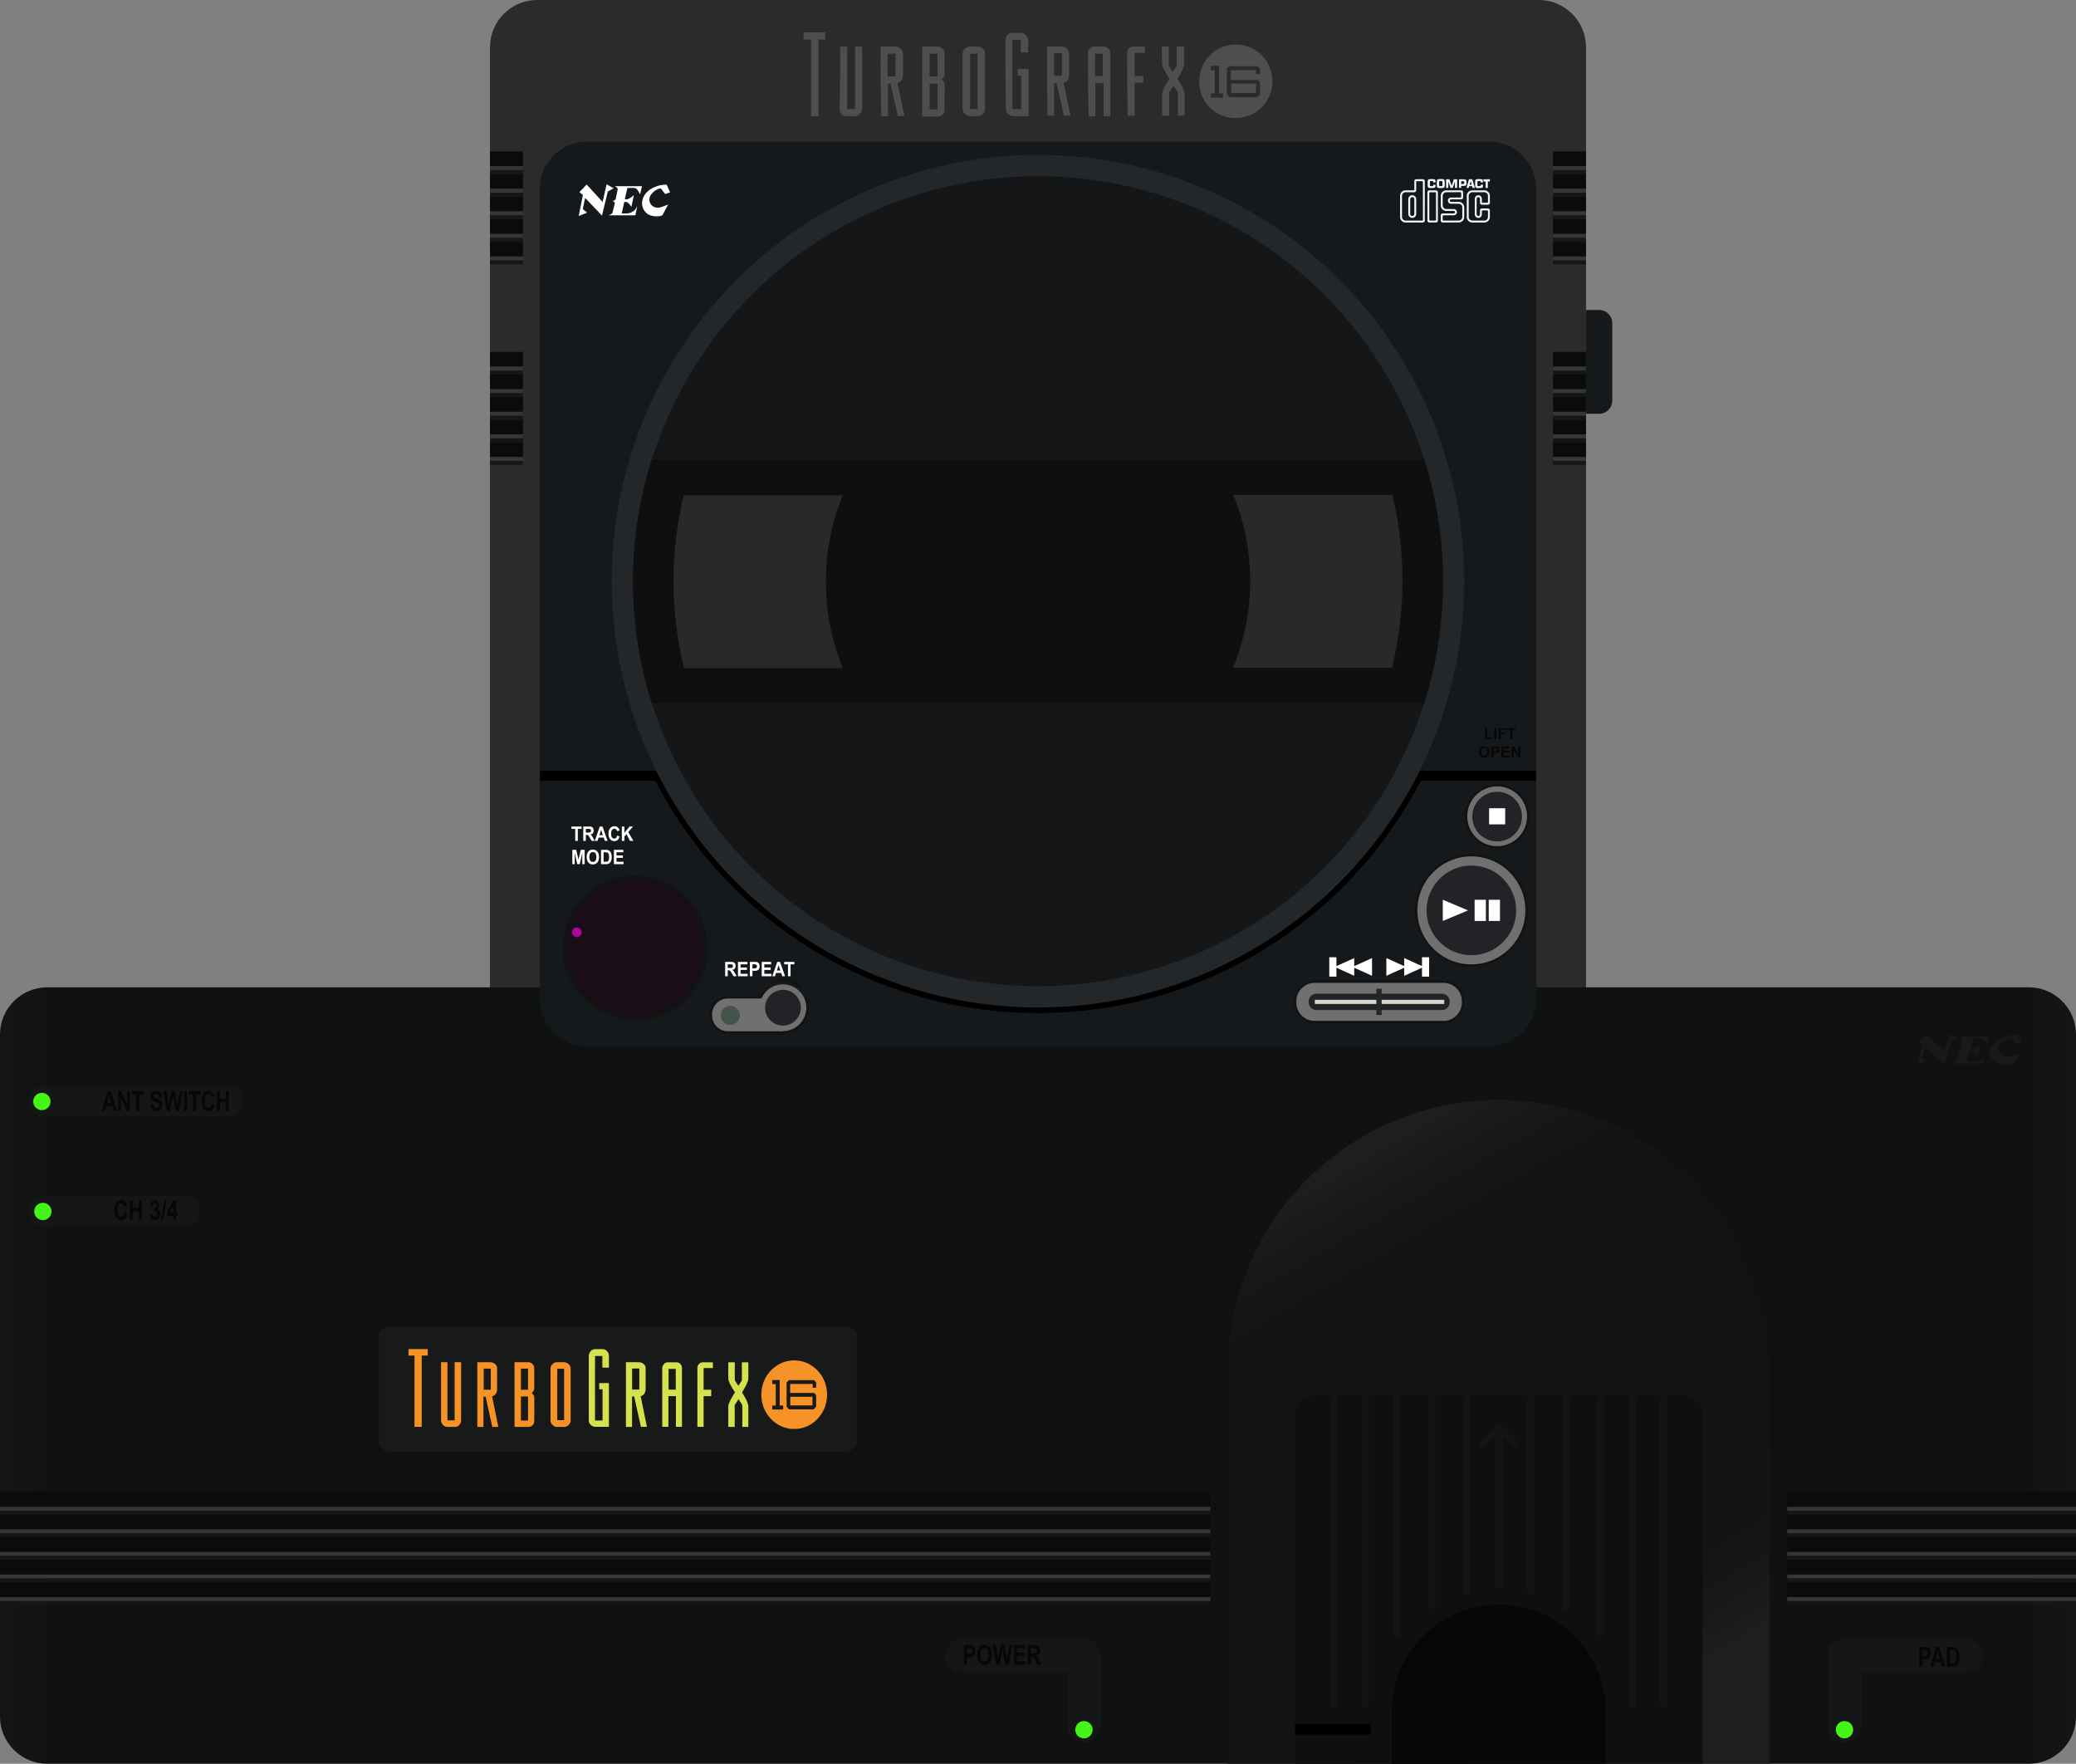 <?xml version="1.0" encoding="UTF-8" standalone="no"?>
<svg
   xmlns:dc="http://purl.org/dc/elements/1.1/"
   xmlns:cc="http://creativecommons.org/ns#"
   xmlns:rdf="http://www.w3.org/1999/02/22-rdf-syntax-ns#"
   xmlns:svg="http://www.w3.org/2000/svg"
   xmlns="http://www.w3.org/2000/svg"
   xmlns:sodipodi="http://sodipodi.sourceforge.net/DTD/sodipodi-0.dtd"
   xmlns:inkscape="http://www.inkscape.org/namespaces/inkscape"
   viewBox="0 0 528.593 449.027"
   version="1.1"
   id="svg326"
   sodipodi:docname="console.svg"
   width="528.593"
   height="449.027"
   inkscape:version="0.92.4 5da689c313, 2019-01-14">
  <rect x="0" y="0" width="528.593" height="449.027" fill="#808080" stroke="none"/>
  <defs
     id="defs330" />
  <sodipodi:namedview
     pagecolor="#ffffff"
     bordercolor="#666666"
     borderopacity="1"
     objecttolerance="10"
     gridtolerance="10"
     guidetolerance="10"
     inkscape:pageopacity="0"
     inkscape:pageshadow="2"
     inkscape:window-width="640"
     inkscape:window-height="480"
     id="namedview328"
     showgrid="false"
     inkscape:zoom="0.51268176"
     inkscape:cx="264.29651"
     inkscape:cy="224.5135"
     inkscape:window-x="0"
     inkscape:window-y="0"
     inkscape:window-maximized="0"
     inkscape:current-layer="svg326">
    <inkscape:grid
       type="xygrid"
       id="grid1139"
       originx="0"
       originy="-8.0566405e-06" />
  </sodipodi:namedview>
  <path
     d="M 391.829,0 H 136.764 c -6.6,0 -12,5.4 -12,12 v 242.383 c 0,6.6 5.4,12 12,12 h 255.065 c 6.6,0 12,-5.4 12,-12 V 12 c 0,-6.6 -5.4,-12 -12,-12 z"
     id="path2"
     inkscape:connector-curvature="0"
     style="fill:#2b2b2b" />
  <path
     d="m 204.607,8.267 h 5.5 v 1.8 h -1.7 v 19.5 h -1.9 v -19.5 h -1.9 z m 108.5,3.2 c 2.5,-0.4 5.101,0.2 7.101,1.7 1.5,1.1 2.6,2.6 3.199,4.3 0.7,2 0.801,4.2 0.101,6.2 -0.601,1.8 -1.7,3.3 -3.2,4.5 a 9.75,9.75 0 0 1 -5.7,1.9 c -3.1,0 -6.1,-1.6 -7.7,-4.1 -1.7,-2.6 -2.1,-6 -0.8,-8.9 1.1,-2.9 3.9,-5.1 6.999,-5.6 z m -4.799,5.3 v 1.1 h 1 v 5.9 h -1 v 1.1 h 3.1 v -1.1 h -1 v -7 z m 4.099,0.7 v 6.6 c 0.2,0.3 0.5,0.5 0.7,0.7 h 7 c 0.3,-0.3 0.8,-0.6 0.7,-1 v -2.8 c -0.1,-0.3 -0.4,-0.4 -0.6,-0.6 h -6.801 v -2.5 h 6.4 v 1 h 1 v -1.4 l -0.6,-0.6 h -7.101 c -0.198,0.1 -0.397,0.3 -0.698,0.6 z m -98.499,-5.6 h 1.8 v 15.9 h 2 v -15.9 h 1.8 v 15.2 c 0,0.4 0,0.7 -0.1,1.1 -0.2,0.8 -0.9,1.4 -1.7,1.4 h -2.2 c -1,0 -1.8,-0.9 -1.7,-1.9 0.1,-5.2 0.1,-10.5 0.1,-15.8 z m 10.299,0 h 3.8 c 0.9,0 1.8,0.7 1.9,1.6 v 5.8 c 0,0.8 -0.6,1.7 -1.4,1.9 l 1.8,8.4 h -1.7 c -0.6,-2.8 -1.3,-5.5 -1.9,-8.3 h -0.6 v 8.3 h -1.7 c -0.2,-5.9 -0.2,-11.8 -0.2,-17.7 z m 1.8,1.8 v 5.8 h 2 v -5.8 z m 8.801,-1.8 h 4 c 0.8,0 1.6,0.7 1.7,1.5 v 5.6 c 0,0.5 -0.4,0.9 -0.7,1.3 0.4,0.3 0.7,0.7 0.7,1.2 0.1,0.8 0,1.5 0,2.3 v 3.5 c 0,0.5 0.1,1 -0.2,1.5 -0.3,0.6 -0.9,0.9 -1.5,0.9 h -4 z m 1.899,1.8 v 5.8 h 2 v -5.8 z m 0,7.6 v 6.6 h 2 v -6.6 z m 9.601,-9.3 c 0.5,-0.2 1.1,-0.1 1.7,-0.1 0.6,0 1.3,-0.1 1.8,0.2 0.6,0.3 1,0.9 1,1.5 v 13.6 c 0,0.4 0,0.8 -0.101,1.2 -0.3,0.6 -0.8,1.1 -1.5,1.2 h -1.8 c -0.399,0 -0.7,0 -1,-0.1 -0.7,-0.3 -1.3,-1 -1.3,-1.7 v -13.6 c 0,-0.4 0,-0.7 0.1,-1.1 0.2,-0.5 0.601,-0.9 1.101,-1.1 z m 0.7,1.7 v 14.1 h 1.899 v -14.1 z"
     id="path4"
     inkscape:connector-curvature="0"
     style="fill:#4e4e4e" />
  <path
     d="m 313.508,21.267 h 6.3 v 2.4 h -6.3 z m -57.5,-11 c 0,-0.9 0.699,-1.8 1.6,-1.9 h 2.2 c 1,-0.1 2,0.9 2,1.9 v 3.1 h -1.9 v -3.2 h -2.1 v 17.6 h 2.2 v -8.5 h -0.9 v -1.7 h 2.8 v 12 h -3.899 c -0.7,0 -1.5,-0.5 -1.8,-1.2 -0.101,-0.4 -0.101,-0.8 -0.101,-1.2 -0.1,-5.6 -0.1,-11.3 -0.1,-16.9 z m 10.599,1.6 h 3.7 c 0.8,0 1.5,0.4 1.8,1.1 0.101,0.3 0.101,0.6 0.101,0.8 v 5.6 c 0,0.8 -0.601,1.6 -1.4,1.7 l 1.8,8.4 h -1.7 c -0.6,-2.8 -1.3,-5.5 -1.899,-8.3 h -0.601 v 8.3 h -1.7 c -0.101,-5.8 -0.101,-11.7 -0.101,-17.6 z m 1.8,1.7 v 5.7 h 2 v -5.7 z m 8.601,-0.1 c 0,-0.8 0.7,-1.6 1.5,-1.6 h 2.399 c 0.4,0 0.8,0.1 1.2,0.4 0.4,0.3 0.601,0.8 0.601,1.3 v 16 h -1.7 v -8.4 h -2.101 v 8.4 h -1.7 c -0.199,-5.4 -0.199,-10.7 -0.199,-16.1 z m 1.8,0.2 v 5.7 h 2 v -5.7 z m 8.2,-0.3 c 0,-0.8 0.7,-1.5 1.5,-1.5 h 3 v 1.6 h -2.601 v 5.9 h 2.2 v 1.7 h -2.2 v 8.4 h -1.8 c -0.099,-5.3 -0.099,-10.7 -0.099,-16.1 z m 8.8,-1.5 h 1.8 v 4.9 c 0.3,0.5 0.7,1 1,1.5 0.3,-0.5 0.7,-1 1,-1.5 v -4.9 h 1.9 v 3.5 c 0,0.5 0.1,1.1 -0.101,1.6 -0.399,1.1 -1,2.1 -1.6,3.1 0.7,1.1 1.5,2.3 1.8,3.5 v 5.9 h -1.7 v -5.9 c -0.3,-0.6 -0.7,-1.1 -1.1,-1.7 -0.4,0.5 -0.7,1.1 -1.101,1.6 v 6 h -1.8 v -5.5 c 0,-0.5 0.2,-1 0.4,-1.4 0.399,-0.9 0.899,-1.7 1.5,-2.5 -0.7,-1.1 -1.5,-2.2 -1.9,-3.5 -0.098,-1.5 -0.098,-3.1 -0.098,-4.7 z"
     id="path6"
     inkscape:connector-curvature="0"
     style="fill:#4e4e4e" />
  <path
     d="m 395.434,38.549 h 8.396 v 3.75 h -8.396 z"
     id="path8"
     inkscape:connector-curvature="0"
     style="fill:#0b0b0c" />
  <path
     d="m 395.434,42.299 h 8.396 v 1 h -8.396 z"
     id="path10"
     inkscape:connector-curvature="0"
     style="fill:#353636" />
  <path
     d="m 395.434,43.299 h 8.396 v 1 h -8.396 z"
     id="path12"
     inkscape:connector-curvature="0"
     style="fill:#151616" />
  <path
     d="m 395.434,44.299 h 8.396 v 3.75 h -8.396 z"
     id="path14"
     inkscape:connector-curvature="0"
     style="fill:#0b0b0c" />
  <path
     d="m 395.434,48.049 h 8.396 v 1 h -8.396 z"
     id="path16"
     inkscape:connector-curvature="0"
     style="fill:#353636" />
  <path
     d="m 395.434,49.049 h 8.396 v 1 h -8.396 z"
     id="path18"
     inkscape:connector-curvature="0"
     style="fill:#151616" />
  <path
     d="m 395.434,50.049 h 8.396 v 3.75 h -8.396 z"
     id="path20"
     inkscape:connector-curvature="0"
     style="fill:#0b0b0c" />
  <path
     d="m 395.434,53.799 h 8.396 v 1 h -8.396 z"
     id="path22"
     inkscape:connector-curvature="0"
     style="fill:#353636" />
  <path
     d="m 395.434,54.799 h 8.396 v 1 h -8.396 z"
     id="path24"
     inkscape:connector-curvature="0"
     style="fill:#151616" />
  <path
     d="m 395.434,55.799 h 8.396 v 3.75 h -8.396 z"
     id="path26"
     inkscape:connector-curvature="0"
     style="fill:#0b0b0c" />
  <path
     d="m 395.434,59.549 h 8.396 v 1 h -8.396 z"
     id="path28"
     inkscape:connector-curvature="0"
     style="fill:#353636" />
  <path
     d="m 395.434,60.549 h 8.396 v 1 h -8.396 z"
     id="path30"
     inkscape:connector-curvature="0"
     style="fill:#151616" />
  <path
     d="m 395.434,61.549 h 8.396 v 3.75 h -8.396 z"
     id="path32"
     inkscape:connector-curvature="0"
     style="fill:#0b0b0c" />
  <path
     d="m 395.434,65.299 h 8.396 v 1 h -8.396 z"
     id="path34"
     inkscape:connector-curvature="0"
     style="fill:#353636" />
  <path
     d="m 395.434,66.299 h 8.396 v 1 h -8.396 z"
     id="path36"
     inkscape:connector-curvature="0"
     style="fill:#151616" />
  <path
     d="m 395.434,89.591 h 8.396 v 3.75 h -8.396 z"
     id="path38"
     inkscape:connector-curvature="0"
     style="fill:#0b0b0c" />
  <path
     d="m 395.434,93.341 h 8.396 v 1 h -8.396 z"
     id="path40"
     inkscape:connector-curvature="0"
     style="fill:#353636" />
  <path
     d="m 395.434,94.341 h 8.396 v 1 h -8.396 z"
     id="path42"
     inkscape:connector-curvature="0"
     style="fill:#151616" />
  <path
     d="m 395.434,95.341 h 8.396 v 3.75 h -8.396 z"
     id="path44"
     inkscape:connector-curvature="0"
     style="fill:#0b0b0c" />
  <path
     d="m 395.434,99.091 h 8.396 v 1 h -8.396 z"
     id="path46"
     inkscape:connector-curvature="0"
     style="fill:#353636" />
  <path
     d="m 395.434,100.091 h 8.396 v 1 h -8.396 z"
     id="path48"
     inkscape:connector-curvature="0"
     style="fill:#151616" />
  <path
     d="m 395.434,101.091 h 8.396 v 3.75 h -8.396 z"
     id="path50"
     inkscape:connector-curvature="0"
     style="fill:#0b0b0c" />
  <path
     d="m 395.434,104.841 h 8.396 v 1 h -8.396 z"
     id="path52"
     inkscape:connector-curvature="0"
     style="fill:#353636" />
  <path
     d="m 395.434,105.841 h 8.396 v 1 h -8.396 z"
     id="path54"
     inkscape:connector-curvature="0"
     style="fill:#151616" />
  <path
     d="m 395.434,106.841 h 8.396 v 3.75 h -8.396 z"
     id="path56"
     inkscape:connector-curvature="0"
     style="fill:#0b0b0c" />
  <path
     d="m 395.434,110.591 h 8.396 v 1 h -8.396 z"
     id="path58"
     inkscape:connector-curvature="0"
     style="fill:#353636" />
  <path
     d="m 395.434,111.591 h 8.396 v 1 h -8.396 z"
     id="path60"
     inkscape:connector-curvature="0"
     style="fill:#151616" />
  <path
     d="m 395.434,112.591 h 8.396 v 3.75 h -8.396 z"
     id="path62"
     inkscape:connector-curvature="0"
     style="fill:#0b0b0c" />
  <path
     d="m 395.434,116.341 h 8.396 v 1 h -8.396 z"
     id="path64"
     inkscape:connector-curvature="0"
     style="fill:#353636" />
  <path
     d="m 395.434,117.341 h 8.396 v 1 h -8.396 z"
     id="path66"
     inkscape:connector-curvature="0"
     style="fill:#151616" />
  <path
     d="m 124.764,38.549 h 8.396 v 3.75 h -8.396 z"
     id="path68"
     inkscape:connector-curvature="0"
     style="fill:#0b0b0c" />
  <path
     d="m 124.764,42.299 h 8.396 v 1 h -8.396 z"
     id="path70"
     inkscape:connector-curvature="0"
     style="fill:#353636" />
  <path
     d="m 124.764,43.299 h 8.396 v 1 h -8.396 z"
     id="path72"
     inkscape:connector-curvature="0"
     style="fill:#151616" />
  <path
     d="m 124.764,44.299 h 8.396 v 3.75 h -8.396 z"
     id="path74"
     inkscape:connector-curvature="0"
     style="fill:#0b0b0c" />
  <path
     d="m 124.764,48.049 h 8.396 v 1 h -8.396 z"
     id="path76"
     inkscape:connector-curvature="0"
     style="fill:#353636" />
  <path
     d="m 124.764,49.049 h 8.396 v 1 h -8.396 z"
     id="path78"
     inkscape:connector-curvature="0"
     style="fill:#151616" />
  <path
     d="m 124.764,50.049 h 8.396 v 3.75 h -8.396 z"
     id="path80"
     inkscape:connector-curvature="0"
     style="fill:#0b0b0c" />
  <path
     d="m 124.764,53.799 h 8.396 v 1 h -8.396 z"
     id="path82"
     inkscape:connector-curvature="0"
     style="fill:#353636" />
  <path
     d="m 124.764,54.799 h 8.396 v 1 h -8.396 z"
     id="path84"
     inkscape:connector-curvature="0"
     style="fill:#151616" />
  <path
     d="m 124.764,55.799 h 8.396 v 3.75 h -8.396 z"
     id="path86"
     inkscape:connector-curvature="0"
     style="fill:#0b0b0c" />
  <path
     d="m 124.764,59.549 h 8.396 v 1 h -8.396 z"
     id="path88"
     inkscape:connector-curvature="0"
     style="fill:#353636" />
  <path
     d="m 124.764,60.549 h 8.396 v 1 h -8.396 z"
     id="path90"
     inkscape:connector-curvature="0"
     style="fill:#151616" />
  <path
     d="m 124.764,61.549 h 8.396 v 3.75 h -8.396 z"
     id="path92"
     inkscape:connector-curvature="0"
     style="fill:#0b0b0c" />
  <path
     d="m 124.764,65.299 h 8.396 v 1 h -8.396 z"
     id="path94"
     inkscape:connector-curvature="0"
     style="fill:#353636" />
  <path
     d="m 124.764,66.299 h 8.396 v 1 h -8.396 z"
     id="path96"
     inkscape:connector-curvature="0"
     style="fill:#151616" />
  <path
     d="m 124.764,89.591 h 8.396 v 3.75 h -8.396 z"
     id="path98"
     inkscape:connector-curvature="0"
     style="fill:#0b0b0c" />
  <path
     d="m 124.764,93.341 h 8.396 v 1 h -8.396 z"
     id="path100"
     inkscape:connector-curvature="0"
     style="fill:#353636" />
  <path
     d="m 124.764,94.341 h 8.396 v 1 h -8.396 z"
     id="path102"
     inkscape:connector-curvature="0"
     style="fill:#151616" />
  <path
     d="m 124.764,95.341 h 8.396 v 3.75 h -8.396 z"
     id="path104"
     inkscape:connector-curvature="0"
     style="fill:#0b0b0c" />
  <path
     d="m 124.764,99.091 h 8.396 v 1 h -8.396 z"
     id="path106"
     inkscape:connector-curvature="0"
     style="fill:#353636" />
  <path
     d="m 124.764,100.091 h 8.396 v 1 h -8.396 z"
     id="path108"
     inkscape:connector-curvature="0"
     style="fill:#151616" />
  <path
     d="m 124.764,101.091 h 8.396 v 3.75 h -8.396 z"
     id="path110"
     inkscape:connector-curvature="0"
     style="fill:#0b0b0c" />
  <path
     d="m 124.764,104.841 h 8.396 v 1 h -8.396 z"
     id="path112"
     inkscape:connector-curvature="0"
     style="fill:#353636" />
  <path
     d="m 124.764,105.841 h 8.396 v 1 h -8.396 z"
     id="path114"
     inkscape:connector-curvature="0"
     style="fill:#151616" />
  <path
     d="m 124.764,106.841 h 8.396 v 3.75 h -8.396 z"
     id="path116"
     inkscape:connector-curvature="0"
     style="fill:#0b0b0c" />
  <path
     d="m 124.764,110.591 h 8.396 v 1 h -8.396 z"
     id="path118"
     inkscape:connector-curvature="0"
     style="fill:#353636" />
  <path
     d="m 124.764,111.591 h 8.396 v 1 h -8.396 z"
     id="path120"
     inkscape:connector-curvature="0"
     style="fill:#151616" />
  <path
     d="m 124.764,112.591 h 8.396 v 3.75 h -8.396 z"
     id="path122"
     inkscape:connector-curvature="0"
     style="fill:#0b0b0c" />
  <path
     d="m 124.764,116.341 h 8.396 v 1 h -8.396 z"
     id="path124"
     inkscape:connector-curvature="0"
     style="fill:#353636" />
  <path
     d="m 124.764,117.341 h 8.396 v 1 h -8.396 z"
     id="path126"
     inkscape:connector-curvature="0"
     style="fill:#151616" />
  <path
     d="m 407.173,105.341 h -3.344 V 78.917 h 3.344 a 3.354,3.354 0 0 1 3.344,3.344 v 19.736 a 3.354,3.354 0 0 1 -3.344,3.344 z"
     id="path128"
     inkscape:connector-curvature="0"
     style="fill:#16191b" />
  <linearGradient
     id="a"
     gradientUnits="userSpaceOnUse"
     x1="-60.733"
     y1="545.667"
     x2="-59.733"
     y2="545.667"
     gradientTransform="matrix(528.593,0,0,-528.593,32103.26,288785.63)">
    <stop
       offset="0"
       stop-color="#151616"
       id="stop130" />
    <stop
       offset=".03"
       stop-color="#101111"
       id="stop132" />
    <stop
       offset=".97"
       stop-color="#101111"
       id="stop134" />
    <stop
       offset="1"
       stop-color="#151616"
       id="stop136" />
  </linearGradient>
  <path
     d="M 516.593,449.027 H 12 c -6.6,0 -12,-5.399 -12,-12 V 263.361 c 0,-6.601 5.4,-12 12,-12 h 504.593 c 6.6,0 12,5.399 12,12 v 173.666 c 0,6.601 -5.401,12 -12,12 z"
     id="path139"
     inkscape:connector-curvature="0"
     style="clip-rule:evenodd;fill:url(#a);fill-rule:evenodd" />
  <radialGradient
     id="b"
     cx="-60.733"
     cy="545.667"
     r="1"
     gradientTransform="matrix(-38.57,-66.805,-534.444,308.561,289667.31,-172064.41)"
     gradientUnits="userSpaceOnUse">
    <stop
       offset="0"
       stop-color="#111212"
       id="stop141" />
    <stop
       offset=".678"
       stop-color="#131414"
       id="stop143" />
    <stop
       offset=".921"
       stop-color="#181b1a"
       id="stop145" />
    <stop
       offset="1"
       stop-color="#1c1f1e"
       id="stop147" />
    <stop
       offset="1"
       stop-color="#1c1f1e"
       id="stop149" />
  </radialGradient>
  <path
     d="m 450.63,449.027 h -138 v -100 c 0,-38.107 30.893,-69 69,-69 38.107,0 69,30.893 69,69 z"
     id="path152"
     inkscape:connector-curvature="0"
     style="fill:url(#b)" />
  <path
     d="m 433.505,449.027 h -103.75 v -88.916 a 4.764,4.764 0 0 1 4.75,-4.75 h 94.25 a 4.764,4.764 0 0 1 4.75,4.75 z"
     id="path154"
     inkscape:connector-curvature="0"
     style="fill:#0f0f0f" />
  <path
     d="m 339.765,434.694 h -0.104 a 0.864,0.864 0 0 1 -0.865,-0.864 v -77.604 c 0,-0.478 0.388,-0.864 0.865,-0.864 h 0.104 c 0.478,0 0.865,0.387 0.865,0.864 v 77.604 a 0.865,0.865 0 0 1 -0.865,0.864 z m 8,0 h -0.104 a 0.864,0.864 0 0 1 -0.865,-0.864 v -77.604 c 0,-0.478 0.388,-0.864 0.865,-0.864 h 0.104 c 0.478,0 0.865,0.387 0.865,0.864 v 77.604 a 0.865,0.865 0 0 1 -0.865,0.864 z m 8,-18.16 h -0.104 a 0.865,0.865 0 0 1 -0.865,-0.865 v -59.443 c 0,-0.478 0.388,-0.864 0.865,-0.864 h 0.104 c 0.478,0 0.865,0.387 0.865,0.864 v 59.443 a 0.866,0.866 0 0 1 -0.865,0.865 z m 8.917,-6.84 h -0.104 a 0.864,0.864 0 0 1 -0.864,-0.864 v -52.604 c 0,-0.478 0.388,-0.864 0.864,-0.864 h 0.104 c 0.478,0 0.864,0.387 0.864,0.864 v 52.604 a 0.864,0.864 0 0 1 -0.864,0.864 z m 8.917,-3.667 h -0.104 a 0.864,0.864 0 0 1 -0.864,-0.864 v -48.938 c 0,-0.478 0.387,-0.864 0.864,-0.864 h 0.104 c 0.478,0 0.864,0.387 0.864,0.864 v 48.938 a 0.864,0.864 0 0 1 -0.864,0.864 z m 8.083,-1.5 h -0.104 a 0.864,0.864 0 0 1 -0.864,-0.864 V 363.42 c 0,-0.478 0.388,-0.864 0.864,-0.864 h 0.104 c 0.478,0 0.864,0.387 0.864,0.864 v 40.243 a 0.864,0.864 0 0 1 -0.864,0.864 z"
     id="path156"
     inkscape:connector-curvature="0"
     style="fill:#141414" />
  <path
     d="m 386.439,368.204 -0.073,0.073 a 0.864,0.864 0 0 1 -1.223,0 l -4.178,-4.177 a 0.866,0.866 0 0 1 0,-1.223 l 0.074,-0.073 a 0.864,0.864 0 0 1 1.223,0 l 4.177,4.177 a 0.864,0.864 0 0 1 0,1.223 z"
     id="path158"
     inkscape:connector-curvature="0"
     style="fill:#141414" />
  <path
     d="m 382.22,362.805 0.073,0.073 a 0.864,0.864 0 0 1 0,1.223 l -4.177,4.177 a 0.864,0.864 0 0 1 -1.223,0 l -0.074,-0.073 a 0.866,0.866 0 0 1 0,-1.223 l 4.178,-4.177 a 0.864,0.864 0 0 1 1.223,0 z m 41.274,71.931 h 0.104 a 0.864,0.864 0 0 0 0.864,-0.865 v -77.604 a 0.864,0.864 0 0 0 -0.864,-0.865 h -0.104 a 0.864,0.864 0 0 0 -0.864,0.865 v 77.604 c 0,0.477 0.387,0.865 0.864,0.865 z m -8,0 h 0.104 a 0.864,0.864 0 0 0 0.864,-0.865 v -77.604 a 0.864,0.864 0 0 0 -0.864,-0.865 h -0.104 a 0.864,0.864 0 0 0 -0.864,0.865 v 77.604 c 0,0.477 0.387,0.865 0.864,0.865 z m -8,-18.161 h 0.104 a 0.864,0.864 0 0 0 0.864,-0.864 v -59.443 a 0.864,0.864 0 0 0 -0.864,-0.865 h -0.104 a 0.864,0.864 0 0 0 -0.864,0.865 v 59.443 c 0,0.477 0.387,0.864 0.864,0.864 z m -8.917,-6.839 h 0.104 a 0.864,0.864 0 0 0 0.864,-0.865 v -52.604 a 0.864,0.864 0 0 0 -0.864,-0.865 h -0.104 a 0.865,0.865 0 0 0 -0.864,0.865 v 52.604 c 0,0.477 0.388,0.865 0.864,0.865 z m -8.916,-3.667 h 0.104 a 0.864,0.864 0 0 0 0.865,-0.864 v -48.938 a 0.865,0.865 0 0 0 -0.865,-0.865 h -0.104 a 0.865,0.865 0 0 0 -0.865,0.865 v 48.938 c 0,0.477 0.388,0.864 0.865,0.864 z"
     id="path160"
     inkscape:connector-curvature="0"
     style="fill:#141414" />
  <path
     d="m 329.755,438.986 h 19.291 v 2.625 h -19.291 z"
     id="path162"
     inkscape:connector-curvature="0" />
  <path
     d="m 408.88,449.027 h -54.5 v -13.282 c 0,-15.05 12.2,-27.25 27.25,-27.25 15.05,0 27.25,12.2 27.25,27.25 z"
     id="path164"
     inkscape:connector-curvature="0"
     style="fill:#070707" />
  <path
     d="m 275.996,417.194 a 4.262,4.262 0 0 1 4.25,4.25 v 17.917 a 4.262,4.262 0 0 1 -4.25,4.25 4.263,4.263 0 0 1 -4.25,-4.25 v -13.667 h -26.783 c -2.337,0 -4.25,-1.912 -4.25,-4.25 0,-2.338 1.913,-4.25 4.25,-4.25 h 30.917 a 4.262,4.262 0 0 1 4.25,4.25"
     id="path166"
     inkscape:connector-curvature="0"
     style="fill:#151616" />
  <path
     d="m 278.196,440.299 a 2.2,2.2 0 1 1 -4.398,0 2.2,2.2 0 0 1 4.398,0 z"
     id="path168"
     inkscape:connector-curvature="0"
     style="fill:#44f518" />
  <path
     d="m 245.433,423.798 v -5.011 h 1.237 c 0.461,0 0.763,0.024 0.904,0.071 0.226,0.078 0.412,0.243 0.56,0.496 0.146,0.253 0.221,0.579 0.221,0.978 0,0.362 -0.063,0.666 -0.19,0.911 -0.127,0.245 -0.285,0.417 -0.476,0.516 -0.19,0.1 -0.519,0.148 -0.983,0.148 H 246.2 v 1.891 z m 0.767,-4.163 v 1.425 h 0.427 c 0.286,0 0.48,-0.021 0.583,-0.064 a 0.536,0.536 0 0 0 0.253,-0.234 0.825,0.825 0 0 0 0.099,-0.417 0.81,0.81 0 0 0 -0.102,-0.421 0.51,0.51 0 0 0 -0.252,-0.229 c -0.1,-0.039 -0.311,-0.059 -0.632,-0.059 H 246.2 Z m 2.63,1.688 c 0,-0.597 0.082,-1.089 0.246,-1.475 0.163,-0.387 0.378,-0.674 0.642,-0.863 0.265,-0.189 0.585,-0.283 0.961,-0.283 0.546,0 0.99,0.224 1.334,0.673 0.344,0.449 0.516,1.088 0.516,1.917 0,0.839 -0.182,1.494 -0.546,1.966 -0.319,0.417 -0.753,0.626 -1.3,0.626 -0.553,0 -0.988,-0.207 -1.308,-0.619 -0.363,-0.472 -0.545,-1.12 -0.545,-1.942 z m 0.793,-0.034 c 0,0.576 0.102,1.009 0.305,1.297 0.203,0.288 0.455,0.433 0.756,0.433 0.303,0 0.554,-0.143 0.753,-0.429 0.199,-0.286 0.299,-0.726 0.299,-1.317 0,-0.582 -0.097,-1.011 -0.291,-1.289 -0.193,-0.278 -0.447,-0.417 -0.761,-0.417 -0.314,0 -0.568,0.14 -0.766,0.421 -0.196,0.278 -0.295,0.713 -0.295,1.301 z m 4.051,2.509 -0.914,-5.011 h 0.79 l 0.572,3.443 0.697,-3.443 h 0.917 l 0.669,3.502 0.589,-3.502 h 0.774 l -0.926,5.011 h -0.82 l -0.761,-3.748 -0.755,3.748 z m 4.487,0 v -5.011 h 2.829 v 0.848 h -2.061 v 1.11 h 1.915 v 0.845 h -1.915 v 1.36 h 2.131 v 0.848 z m 3.552,0 v -5.011 h 1.621 c 0.414,0 0.71,0.045 0.888,0.135 0.178,0.09 0.324,0.246 0.438,0.469 0.115,0.222 0.172,0.488 0.172,0.798 0,0.392 -0.088,0.707 -0.262,0.947 a 1.16,1.16 0 0 1 -0.744,0.451 c 0.165,0.127 0.302,0.267 0.409,0.418 0.108,0.151 0.255,0.424 0.44,0.815 l 0.463,0.978 h -0.918 l -0.557,-1.09 c -0.2,-0.395 -0.337,-0.642 -0.408,-0.74 a 0.6,0.6 0 0 0 -0.229,-0.205 c -0.08,-0.038 -0.21,-0.057 -0.387,-0.057 h -0.159 v 2.092 z m 0.767,-2.892 h 0.571 c 0.349,0 0.57,-0.017 0.666,-0.05 a 0.435,0.435 0 0 0 0.231,-0.199 0.777,0.777 0 0 0 0.089,-0.4 c 0,-0.159 -0.029,-0.288 -0.089,-0.385 -0.06,-0.097 -0.14,-0.163 -0.241,-0.199 -0.072,-0.025 -0.28,-0.038 -0.625,-0.038 h -0.603 v 1.271 z"
     id="path170"
     inkscape:connector-curvature="0"
     style="fill:#070707" />
  <path
     d="m 469.646,417.194 a 4.262,4.262 0 0 0 -4.25,4.25 v 17.917 a 4.262,4.262 0 0 0 4.25,4.25 4.263,4.263 0 0 0 4.25,-4.25 v -13.667 h 26.783 c 2.338,0 4.25,-1.912 4.25,-4.25 0,-2.338 -1.912,-4.25 -4.25,-4.25 h -30.917 a 4.262,4.262 0 0 0 -4.25,4.25"
     id="path172"
     inkscape:connector-curvature="0"
     style="fill:#151616" />
  <path
     d="m 467.446,440.299 a 2.2,2.2 0 1 0 4.398,0 2.2,2.2 0 0 0 -4.398,0 z"
     id="path174"
     inkscape:connector-curvature="0"
     style="fill:#44f518" />
  <path
     d="m 488.7,424.298 v -5.011 h 1.237 c 0.461,0 0.763,0.024 0.903,0.071 0.227,0.078 0.413,0.243 0.561,0.496 0.146,0.253 0.221,0.579 0.221,0.978 0,0.362 -0.064,0.666 -0.191,0.911 -0.127,0.245 -0.285,0.417 -0.475,0.516 -0.191,0.1 -0.519,0.148 -0.984,0.148 h -0.504 v 1.891 z m 0.768,-4.163 v 1.425 h 0.426 c 0.287,0 0.48,-0.021 0.584,-0.064 a 0.53,0.53 0 0 0 0.252,-0.234 0.815,0.815 0 0 0 0.1,-0.417 0.82,0.82 0 0 0 -0.102,-0.421 0.51,0.51 0 0 0 -0.252,-0.229 c -0.1,-0.039 -0.311,-0.059 -0.633,-0.059 h -0.375 z m 5.836,4.163 h -0.834 l -0.334,-1.135 h -1.527 l -0.314,1.135 h -0.818 l 1.484,-5.011 h 0.815 z m -1.416,-1.983 -0.526,-1.859 -0.517,1.859 z m 1.816,-3.028 h 1.403 c 0.354,0 0.622,0.043 0.804,0.128 0.18,0.086 0.346,0.229 0.498,0.433 0.152,0.204 0.271,0.466 0.358,0.79 0.087,0.323 0.13,0.726 0.13,1.206 0,0.433 -0.045,0.81 -0.137,1.13 -0.09,0.32 -0.205,0.573 -0.345,0.76 a 1.36,1.36 0 0 1 -0.505,0.423 c -0.198,0.095 -0.452,0.142 -0.763,0.142 h -1.444 v -5.012 z m 0.768,0.848 v 3.315 h 0.576 c 0.248,0 0.428,-0.025 0.538,-0.075 0.11,-0.05 0.202,-0.126 0.272,-0.227 0.071,-0.102 0.13,-0.262 0.176,-0.48 0.047,-0.218 0.07,-0.506 0.07,-0.863 0,-0.371 -0.023,-0.664 -0.071,-0.878 -0.048,-0.214 -0.122,-0.382 -0.222,-0.505 a 0.706,0.706 0 0 0 -0.367,-0.243 c -0.107,-0.029 -0.315,-0.044 -0.625,-0.044 z"
     id="path176"
     inkscape:connector-curvature="0"
     style="fill:#070707" />
  <path
     d="M 47.046,312.277 H 11.13 a 3.929,3.929 0 0 1 -3.917,-3.916 3.929,3.929 0 0 1 3.917,-3.917 h 35.917 a 3.929,3.929 0 0 1 3.917,3.917 3.93,3.93 0 0 1 -3.918,3.916 z"
     id="path178"
     inkscape:connector-curvature="0"
     style="fill:#151616" />
  <path
     d="m 31.667,308.719 0.746,0.311 c -0.117,0.561 -0.31,0.97 -0.581,1.229 a 1.391,1.391 0 0 1 -0.999,0.389 c -0.497,0 -0.9,-0.207 -1.208,-0.619 -0.355,-0.477 -0.533,-1.119 -0.533,-1.928 0,-0.854 0.179,-1.523 0.536,-2.006 0.312,-0.42 0.729,-0.629 1.254,-0.629 0.427,0 0.785,0.156 1.073,0.471 0.206,0.224 0.355,0.556 0.451,0.995 l -0.761,0.239 c -0.049,-0.271 -0.146,-0.479 -0.291,-0.624 -0.145,-0.145 -0.316,-0.217 -0.513,-0.217 -0.282,0 -0.512,0.132 -0.689,0.396 -0.177,0.264 -0.267,0.7 -0.267,1.31 0,0.631 0.086,1.08 0.26,1.346 0.173,0.268 0.398,0.4 0.676,0.4 0.203,0 0.378,-0.085 0.526,-0.255 0.148,-0.17 0.255,-0.439 0.32,-0.808 z m 1.406,1.841 v -5.01 h 0.767 v 1.971 h 1.513 v -1.971 h 0.768 v 5.01 h -0.768 v -2.191 H 33.84 v 2.191 z m 5.134,-1.326 0.708,-0.113 c 0.019,0.236 0.08,0.417 0.181,0.541 a 0.454,0.454 0 0 0 0.359,0.188 c 0.151,0 0.278,-0.074 0.382,-0.223 0.104,-0.147 0.156,-0.353 0.156,-0.615 0,-0.243 -0.05,-0.435 -0.149,-0.574 -0.1,-0.139 -0.221,-0.208 -0.363,-0.208 -0.093,0 -0.205,0.024 -0.334,0.071 l 0.079,-0.782 a 0.577,0.577 0 0 0 0.45,-0.164 c 0.108,-0.113 0.163,-0.273 0.163,-0.48 0,-0.172 -0.04,-0.308 -0.118,-0.405 -0.079,-0.098 -0.18,-0.146 -0.303,-0.146 -0.123,0 -0.229,0.057 -0.32,0.169 -0.09,0.113 -0.144,0.28 -0.161,0.501 l -0.675,-0.15 c 0.07,-0.458 0.206,-0.791 0.41,-0.998 0.203,-0.207 0.459,-0.311 0.769,-0.311 a 0.99,0.99 0 0 1 0.827,0.398 c 0.205,0.267 0.307,0.562 0.307,0.885 0,0.218 -0.046,0.415 -0.138,0.59 -0.092,0.176 -0.23,0.329 -0.414,0.461 a 0.914,0.914 0 0 1 0.521,0.406 c 0.134,0.21 0.202,0.473 0.202,0.787 0,0.457 -0.126,0.836 -0.38,1.136 -0.253,0.3 -0.554,0.45 -0.903,0.45 -0.334,0 -0.618,-0.127 -0.85,-0.379 -0.232,-0.254 -0.367,-0.598 -0.406,-1.035 z m 2.757,1.412 0.945,-5.181 h 0.548 l -0.954,5.181 z m 3.146,-0.086 v -1.008 h -1.561 v -0.842 l 1.653,-3.178 h 0.615 v 3.175 h 0.473 v 0.845 h -0.473 v 1.008 z m 0,-1.852 v -1.711 l -0.875,1.711 z"
     id="path180"
     inkscape:connector-curvature="0"
     style="fill:#070707" />
  <path
     d="m 13.113,308.361 a 2.2,2.2 0 1 1 -4.398,0 2.2,2.2 0 0 1 4.398,0 z"
     id="path182"
     inkscape:connector-curvature="0"
     style="fill:#44f518" />
  <path
     d="M 58.005,284.277 H 11.13 a 3.929,3.929 0 0 1 -3.917,-3.916 3.929,3.929 0 0 1 3.917,-3.917 h 46.875 a 3.929,3.929 0 0 1 3.917,3.917 3.93,3.93 0 0 1 -3.917,3.916 z"
     id="path184"
     inkscape:connector-curvature="0"
     style="fill:#151616" />
  <path
     d="M 29.705,282.799 H 28.89 l -0.327,-1.135 h -1.492 l -0.308,1.135 h -0.8 l 1.451,-5.011 h 0.797 z m -1.384,-1.983 -0.515,-1.859 -0.505,1.859 z m 1.788,1.983 v -5.011 h 0.731 l 1.526,3.347 v -3.347 h 0.7 v 5.011 H 32.31 l -1.5,-3.268 v 3.268 z m 4.588,0 v -4.163 h -1.106 v -0.848 h 2.961 v 0.848 h -1.104 v 4.163 z m 3.6,-1.634 0.735,-0.096 c 0.083,0.641 0.354,0.96 0.813,0.96 0.228,0 0.406,-0.065 0.536,-0.196 a 0.663,0.663 0 0 0 0.195,-0.486 0.575,0.575 0 0 0 -0.068,-0.291 0.52,0.52 0 0 0 -0.208,-0.196 c -0.093,-0.051 -0.318,-0.137 -0.676,-0.258 -0.32,-0.106 -0.555,-0.223 -0.704,-0.348 a 1.3,1.3 0 0 1 -0.355,-0.493 1.646,1.646 0 0 1 -0.132,-0.658 c 0,-0.272 0.056,-0.519 0.169,-0.737 0.112,-0.219 0.268,-0.384 0.466,-0.495 0.199,-0.111 0.443,-0.167 0.735,-0.167 0.438,0 0.78,0.131 1.026,0.393 0.246,0.262 0.376,0.637 0.391,1.125 l -0.753,0.044 c -0.033,-0.269 -0.104,-0.457 -0.214,-0.563 -0.109,-0.107 -0.266,-0.161 -0.468,-0.161 -0.202,0 -0.358,0.047 -0.468,0.14 a 0.44,0.44 0 0 0 -0.164,0.348 c 0,0.137 0.05,0.251 0.149,0.344 0.1,0.094 0.328,0.196 0.686,0.308 0.378,0.121 0.651,0.248 0.82,0.381 0.168,0.134 0.297,0.306 0.386,0.517 0.089,0.211 0.133,0.466 0.133,0.767 0,0.436 -0.122,0.801 -0.364,1.098 -0.243,0.296 -0.623,0.444 -1.14,0.444 -0.914,-0.004 -1.423,-0.578 -1.526,-1.724 z m 4.192,1.634 -0.893,-5.011 h 0.772 l 0.56,3.443 0.681,-3.443 h 0.897 l 0.654,3.502 0.575,-3.502 h 0.757 l -0.906,5.011 h -0.8 l -0.745,-3.748 -0.738,3.748 z m 4.362,-5.011 h 0.75 v 5.011 h -0.75 z m 2.31,5.011 v -4.163 h -1.107 v -0.848 h 2.961 v 0.848 h -1.104 v 4.163 z m 4.728,-1.842 0.729,0.311 c -0.114,0.561 -0.303,0.97 -0.567,1.229 -0.264,0.259 -0.59,0.389 -0.977,0.389 -0.486,0 -0.879,-0.207 -1.181,-0.619 -0.347,-0.477 -0.521,-1.119 -0.521,-1.928 0,-0.854 0.175,-1.523 0.524,-2.006 0.304,-0.42 0.713,-0.629 1.226,-0.629 0.418,0 0.768,0.156 1.049,0.471 0.201,0.224 0.348,0.556 0.441,0.995 l -0.744,0.239 c -0.048,-0.271 -0.143,-0.479 -0.284,-0.624 a 0.679,0.679 0 0 0 -0.502,-0.217 c -0.275,0 -0.5,0.132 -0.674,0.396 -0.174,0.264 -0.261,0.7 -0.261,1.31 0,0.631 0.085,1.08 0.254,1.346 0.169,0.268 0.39,0.4 0.661,0.4 0.198,0 0.37,-0.085 0.515,-0.255 0.144,-0.17 0.248,-0.439 0.312,-0.808 z m 1.374,1.842 v -5.011 h 0.75 v 1.972 h 1.479 v -1.972 h 0.75 v 5.011 h -0.75 v -2.192 h -1.479 v 2.192 z"
     id="path186"
     inkscape:connector-curvature="0"
     style="fill:#070707" />
  <path
     d="m 12.863,280.361 a 2.2,2.2 0 1 1 -4.398,0 2.2,2.2 0 0 1 4.398,0 z"
     id="path188"
     inkscape:connector-curvature="0"
     style="fill:#44f518" />
  <path
     d="M 215.381,369.545 H 99.214 a 2.758,2.758 0 0 1 -2.75,-2.75 v -26.334 a 2.759,2.759 0 0 1 2.75,-2.75 h 116.167 a 2.759,2.759 0 0 1 2.75,2.75 v 26.334 a 2.759,2.759 0 0 1 -2.75,2.75 z"
     id="path190"
     inkscape:connector-curvature="0"
     style="fill:#181919" />
  <path
     d="m 200.878,346.455 a 8.11,8.11 0 0 1 6.353,1.622 c 1.298,1.002 2.295,2.414 2.853,3.994 a 9.17,9.17 0 0 1 0.063,5.804 8.698,8.698 0 0 1 -2.882,4.165 c -1.453,1.146 -3.273,1.788 -5.097,1.751 -2.73,0.026 -5.403,-1.493 -6.903,-3.866 -1.562,-2.396 -1.843,-5.621 -0.742,-8.279 1.086,-2.711 3.569,-4.751 6.355,-5.191 z m -4.242,4.886 c -0.003,0.342 -0.003,0.684 -0.002,1.025 l 0.891,-10e-4 0.001,5.468 h -0.892 v 1.023 h 2.787 v -1.023 c -0.298,0 -0.596,0 -0.893,-0.002 0.005,-2.16 -0.004,-4.321 0.004,-6.482 -0.631,-0.015 -1.264,-0.002 -1.896,-0.008 z m 3.655,0.642 c 0.005,2.046 -0.012,4.091 0.008,6.137 0.166,0.264 0.423,0.457 0.628,0.69 h 6.24 c 0.229,-0.31 0.711,-0.52 0.64,-0.976 -0.011,-0.876 0.01,-1.75 -0.01,-2.625 -0.127,-0.233 -0.35,-0.396 -0.525,-0.59 -2.028,0.009 -4.056,-0.006 -6.084,0.007 -0.013,-0.761 -0.003,-1.523 -0.005,-2.284 h 5.753 c -0.001,0.318 -0.001,0.637 0.002,0.955 l 0.868,-0.001 c 0,-0.45 -0.003,-0.9 0.003,-1.35 -0.18,-0.198 -0.366,-0.391 -0.551,-0.583 -2.118,0.008 -4.236,-0.01 -6.354,0.009 -0.229,0.176 -0.409,0.407 -0.613,0.611 z m -87.988,-5.177 c 0.542,-0.002 1.082,0.004 1.623,-0.004 0.011,4.934 0.001,9.867 0.004,14.801 h 1.829 c 0.003,-4.935 -0.007,-9.867 0.005,-14.802 0.549,0.011 1.098,0 1.647,0.008 -0.006,4.729 -0.002,9.457 -0.003,14.185 -0.006,0.341 0.029,0.689 -0.052,1.024 -0.155,0.718 -0.826,1.263 -1.53,1.26 -0.654,0 -1.309,0.003 -1.962,-0.002 -0.854,-0.017 -1.58,-0.844 -1.557,-1.729 -0.011,-4.914 -0.002,-9.828 -0.004,-14.741 z m 9.231,0 c 1.125,0.007 2.253,-0.013 3.378,0.01 0.797,0.011 1.651,0.641 1.659,1.528 a 2430,2430 0 0 1 0,5.4 c -0.006,0.779 -0.505,1.591 -1.273,1.734 0.532,2.6 1.054,5.199 1.588,7.798 -0.51,0.002 -1.021,10e-4 -1.531,10e-4 -0.564,-2.567 -1.137,-5.133 -1.701,-7.7 l -0.561,-0.002 v 7.702 h -1.56 z m 1.627,1.629 v 5.373 c 0.602,0.001 1.203,-0.003 1.805,0.003 0.004,-1.793 0.001,-3.585 0.001,-5.377 -0.602,10e-4 -1.204,-0.001 -1.806,10e-4 z m 7.846,-1.626 c 1.18,-0.003 2.36,-0.014 3.539,0.004 0.748,-0.002 1.453,0.644 1.479,1.436 0.004,1.737 0,3.476 0.002,5.214 0.004,0.483 -0.327,0.865 -0.651,1.166 0.314,0.272 0.618,0.628 0.647,1.074 0.048,0.708 0.017,1.419 0.026,2.129 -0.008,1.084 0.02,2.17 -0.022,3.254 -0.014,0.46 0.068,0.953 -0.152,1.378 -0.238,0.513 -0.786,0.809 -1.319,0.813 -1.181,0.003 -2.361,-0.005 -3.542,0.003 -0.011,-5.491 0.004,-10.981 -0.007,-16.471 z m 1.632,1.625 c 0,1.791 -0.001,3.583 10e-4,5.375 0.602,-0.002 1.203,0 1.805,-0.001 0.001,-1.792 -0.002,-3.582 0.001,-5.372 -0.602,-0.004 -1.204,-10e-4 -1.807,-0.002 z m 10e-4,7.094 c -0.004,2.04 0,4.08 -10e-4,6.12 0.602,-0.001 1.205,0.002 1.807,-0.001 -0.003,-2.04 0,-4.078 -0.001,-6.117 -0.601,-10e-4 -1.203,0.002 -1.805,-0.002 z m 8.642,-8.631 c 0.48,-0.144 0.985,-0.078 1.479,-0.092 0.543,0.011 1.13,-0.069 1.626,0.216 0.494,0.273 0.933,0.795 0.917,1.408 v 12.666 c -0.006,0.368 0.041,0.758 -0.121,1.1 -0.251,0.549 -0.752,1.018 -1.349,1.078 -0.535,0.013 -1.07,-0.003 -1.604,0.005 -0.313,-0.003 -0.639,0.029 -0.935,-0.097 -0.626,-0.257 -1.142,-0.901 -1.121,-1.626 0.001,-4.218 0.002,-8.436 0,-12.654 0.003,-0.34 -0.032,-0.698 0.104,-1.018 a 1.778,1.778 0 0 1 1.004,-0.986 z m 0.61,1.56 v 13.098 c 0.58,0.002 1.16,0.002 1.741,0 l -0.001,-13.098 z"
     id="path192"
     inkscape:connector-curvature="0"
     style="fill:#f79226" />
  <path
     d="m 201.227,355.599 c 1.88,0.001 3.761,-10e-4 5.643,0.001 -0.002,0.736 -0.001,1.473 -0.001,2.209 -1.882,-0.003 -3.764,0.007 -5.645,-0.005 0.008,-0.735 0.001,-1.469 0.003,-2.205 z M 105.54,345.115 h -1.532 v -1.651 h 4.905 v 1.651 h -1.532 v 18.147 h -1.841 z"
     id="path194"
     inkscape:connector-curvature="0"
     style="fill:#f79226" />
  <path
     d="m 149.918,345.267 c -0.035,-0.845 0.618,-1.651 1.414,-1.779 0.65,-0.026 1.301,10e-4 1.952,-0.012 0.938,-0.103 1.814,0.82 1.764,1.788 0,0.971 -0.003,1.941 0.001,2.911 -0.558,0.005 -1.116,0.002 -1.674,0.003 -0.003,-0.987 0.005,-1.973 -0.004,-2.959 -0.622,0.007 -1.244,0.005 -1.865,0.001 -0.008,5.476 -0.001,10.952 -0.003,16.428 0.64,-0.003 1.281,0.006 1.922,-0.005 -0.01,-2.65 -0.002,-5.301 -0.004,-7.951 h -0.847 v -1.582 c 0.823,-0.002 1.647,0.004 2.471,-0.003 0.004,3.717 0.009,7.434 -0.002,11.149 -1.15,-0.008 -2.299,-10e-4 -3.449,-0.002 a 1.727,1.727 0 0 1 -1.58,-1.096 c -0.132,-0.341 -0.087,-0.715 -0.094,-1.073 -10e-4,-5.273 0.001,-10.545 -0.002,-15.818 z m 9.455,1.539 c 1.093,0.001 2.186,-0.006 3.279,0.003 0.673,-0.009 1.362,0.374 1.649,1.023 0.118,0.245 0.087,0.524 0.092,0.789 -0.005,1.736 0,3.473 -0.003,5.21 -0.037,0.735 -0.536,1.485 -1.263,1.613 0.54,2.6 1.063,5.204 1.588,7.808 l -1.529,10e-4 c -0.567,-2.577 -1.14,-5.15 -1.708,-7.727 l -0.544,0.004 c -0.002,2.582 0.002,5.164 -0.003,7.747 -0.52,-0.003 -1.04,0.001 -1.559,-0.003 0.004,-5.488 0.002,-10.978 10e-4,-16.468 z m 1.584,1.605 v 5.351 c 0.609,10e-4 1.219,-10e-4 1.828,10e-4 0.003,-1.784 0.001,-3.567 0.001,-5.352 z m 7.671,-0.076 c 0.004,-0.748 0.601,-1.467 1.33,-1.502 0.716,-0.011 1.433,10e-4 2.148,-0.006 0.366,-0.007 0.746,0.091 1.033,0.338 0.332,0.279 0.505,0.729 0.505,1.17 v 14.919 h -1.539 l -10e-4,-7.818 c -0.639,0.001 -1.277,0.002 -1.915,0 -0.004,2.606 0.001,5.213 -0.003,7.819 -0.52,-0.002 -1.039,-10e-4 -1.559,-10e-4 10e-4,-4.973 -0.001,-9.947 10e-4,-14.919 z m 1.605,0.169 c 0.002,1.762 -0.005,3.523 0.003,5.285 0.608,-0.008 1.216,-0.003 1.825,-0.004 -0.001,-1.761 0.002,-3.521 -0.001,-5.282 -0.609,0.002 -1.218,0 -1.827,0.001 z m 7.336,-0.261 c 0.005,-0.722 0.611,-1.402 1.312,-1.413 0.878,-0.004 1.756,0.001 2.635,-10e-4 v 1.466 c -0.787,-0.002 -1.573,0.004 -2.359,-0.004 -0.01,1.84 -0.002,3.679 -0.003,5.519 0.646,-0.002 1.292,-10e-4 1.939,-10e-4 0,0.542 -10e-4,1.085 0.001,1.627 -0.646,0.002 -1.293,0.001 -1.94,0 -0.002,2.606 0,5.213 -0.001,7.818 h -1.583 z m 7.871,-1.414 h 1.65 c 0.01,1.521 -0.021,3.045 0.014,4.565 0.28,0.487 0.606,0.946 0.899,1.428 0.287,-0.471 0.624,-0.911 0.882,-1.4 0.025,-1.529 0.005,-3.062 0.009,-4.591 0.551,-0.003 1.103,-0.004 1.654,0 -0.005,1.093 -0.001,2.187 -0.002,3.28 -0.006,0.508 0.046,1.033 -0.134,1.519 -0.366,1.018 -0.916,1.947 -1.463,2.865 0.622,1.042 1.296,2.098 1.582,3.302 0.033,1.826 0.009,3.655 0.012,5.482 -0.512,-0.004 -1.023,-10e-4 -1.535,-0.002 -0.005,-1.835 0.011,-3.671 -0.007,-5.505 -0.258,-0.556 -0.648,-1.041 -0.958,-1.568 -0.319,0.51 -0.655,1.008 -0.976,1.516 -0.001,1.854 0.008,3.707 -0.003,5.562 -0.542,-0.009 -1.082,-0.002 -1.623,-0.004 -0.001,-1.722 0.002,-3.443 -0.001,-5.165 -0.007,-0.467 0.207,-0.895 0.385,-1.311 a 21.12,21.12 0 0 1 1.314,-2.324 c -0.644,-1.03 -1.36,-2.06 -1.679,-3.259 -0.046,-1.461 -0.006,-2.927 -0.02,-4.39 z"
     id="path196"
     inkscape:connector-curvature="0"
     style="fill:#d5e14d" />
  <path
     d="m 0,379.861 h 308.171 v 3.75 H 0 Z"
     id="path198"
     inkscape:connector-curvature="0"
     style="fill:#0b0b0c" />
  <path
     d="m 0,383.611 h 308.171 v 1 H 0 Z"
     id="path200"
     inkscape:connector-curvature="0"
     style="fill:#353636" />
  <path
     d="m 0,384.611 h 308.171 v 1 H 0 Z"
     id="path202"
     inkscape:connector-curvature="0"
     style="fill:#151616" />
  <path
     d="m 0,385.611 h 308.171 v 3.75 H 0 Z"
     id="path204"
     inkscape:connector-curvature="0"
     style="fill:#0b0b0c" />
  <path
     d="m 0,389.361 h 308.171 v 1 H 0 Z"
     id="path206"
     inkscape:connector-curvature="0"
     style="fill:#353636" />
  <path
     d="m 0,390.361 h 308.171 v 1 H 0 Z"
     id="path208"
     inkscape:connector-curvature="0"
     style="fill:#151616" />
  <path
     d="m 0,391.361 h 308.171 v 3.75 H 0 Z"
     id="path210"
     inkscape:connector-curvature="0"
     style="fill:#0b0b0c" />
  <path
     d="m 0,395.111 h 308.171 v 1 H 0 Z"
     id="path212"
     inkscape:connector-curvature="0"
     style="fill:#353636" />
  <path
     d="m 0,396.111 h 308.171 v 1 H 0 Z"
     id="path214"
     inkscape:connector-curvature="0"
     style="fill:#151616" />
  <path
     d="m 0,397.111 h 308.171 v 3.75 H 0 Z"
     id="path216"
     inkscape:connector-curvature="0"
     style="fill:#0b0b0c" />
  <path
     d="m 0,400.861 h 308.171 v 1 H 0 Z"
     id="path218"
     inkscape:connector-curvature="0"
     style="fill:#353636" />
  <path
     d="m 0,401.861 h 308.171 v 1 H 0 Z"
     id="path220"
     inkscape:connector-curvature="0"
     style="fill:#151616" />
  <path
     d="m 0,402.861 h 308.171 v 3.75 H 0 Z"
     id="path222"
     inkscape:connector-curvature="0"
     style="fill:#0b0b0c" />
  <path
     d="m 0,406.611 h 308.171 v 1 H 0 Z"
     id="path224"
     inkscape:connector-curvature="0"
     style="fill:#353636" />
  <path
     d="m 0,407.611 h 308.171 v 1 H 0 Z"
     id="path226"
     inkscape:connector-curvature="0"
     style="fill:#151616" />
  <path
     d="m 455.088,379.861 h 73.505 v 3.75 h -73.505 z"
     id="path228"
     inkscape:connector-curvature="0"
     style="fill:#0b0b0c" />
  <path
     d="m 455.088,383.611 h 73.505 v 1 h -73.505 z"
     id="path230"
     inkscape:connector-curvature="0"
     style="fill:#353636" />
  <path
     d="m 455.088,384.611 h 73.505 v 1 h -73.505 z"
     id="path232"
     inkscape:connector-curvature="0"
     style="fill:#151616" />
  <path
     d="m 455.088,385.611 h 73.505 v 3.75 h -73.505 z"
     id="path234"
     inkscape:connector-curvature="0"
     style="fill:#0b0b0c" />
  <path
     d="m 455.088,389.361 h 73.505 v 1 h -73.505 z"
     id="path236"
     inkscape:connector-curvature="0"
     style="fill:#353636" />
  <path
     d="m 455.088,390.361 h 73.505 v 1 h -73.505 z"
     id="path238"
     inkscape:connector-curvature="0"
     style="fill:#151616" />
  <path
     d="m 455.088,391.361 h 73.505 v 3.75 h -73.505 z"
     id="path240"
     inkscape:connector-curvature="0"
     style="fill:#0b0b0c" />
  <path
     d="m 455.088,395.111 h 73.505 v 1 h -73.505 z"
     id="path242"
     inkscape:connector-curvature="0"
     style="fill:#353636" />
  <path
     d="m 455.088,396.111 h 73.505 v 1 h -73.505 z"
     id="path244"
     inkscape:connector-curvature="0"
     style="fill:#151616" />
  <path
     d="m 455.088,397.111 h 73.505 v 3.75 h -73.505 z"
     id="path246"
     inkscape:connector-curvature="0"
     style="fill:#0b0b0c" />
  <path
     d="m 455.088,400.861 h 73.505 v 1 h -73.505 z"
     id="path248"
     inkscape:connector-curvature="0"
     style="fill:#353636" />
  <path
     d="m 455.088,401.861 h 73.505 v 1 h -73.505 z"
     id="path250"
     inkscape:connector-curvature="0"
     style="fill:#151616" />
  <path
     d="m 455.088,402.861 h 73.505 v 3.75 h -73.505 z"
     id="path252"
     inkscape:connector-curvature="0"
     style="fill:#0b0b0c" />
  <path
     d="m 455.088,406.611 h 73.505 v 1 h -73.505 z"
     id="path254"
     inkscape:connector-curvature="0"
     style="fill:#353636" />
  <path
     d="m 455.088,407.611 h 73.505 v 1 h -73.505 z"
     id="path256"
     inkscape:connector-curvature="0"
     style="fill:#151616" />
  <path
     d="m 495.234,267.631 -4.636,-4.158 -2.105,1.803 1.011,0.691 -1.208,5.004 2.424,-0.796 -1.251,-0.867 0.694,-2.646 4.883,4.215 1.686,-5.747 1.707,-0.773 -2.063,-0.939 z m 4.083,-3.462 c 0.146,0.124 0.329,0.282 0.287,0.45 l -0.57,2.247 c -0.045,0.176 -0.253,0.304 -0.416,0.392 -0.163,0.088 -0.364,0.111 -0.564,0.135 0.173,0.051 0.347,0.102 0.462,0.195 0.117,0.094 0.277,0.229 0.235,0.369 l -0.652,2.189 c -0.061,0.201 -0.336,0.328 -0.531,0.438 -0.195,0.11 -0.418,0.166 -0.641,0.223 h 7.8 l 0.548,-2.19 c -0.299,0.455 -0.6,0.909 -1.11,1.201 -0.513,0.291 -1.213,0.547 -1.955,0.547 h -1.429 l 0.713,-2.71 c 0.259,-0.066 0.552,-0.06 0.815,0.037 0.266,0.096 0.501,0.281 0.713,0.482 0.211,0.202 0.397,0.42 0.545,0.65 l 0.747,-2.851 a 5.62,5.62 0 0 1 -0.845,0.569 c -0.308,0.171 -0.635,0.323 -0.941,0.398 a 1.867,1.867 0 0 1 -0.858,0.018 l 0.739,-2.668 1.15,-0.009 c 0.521,-0.003 1.041,-0.05 1.46,0.207 0.421,0.258 0.743,0.799 1.063,1.34 l 0.569,-1.953 h -7.929 c 0.224,0.086 0.448,0.171 0.595,0.294 z m 9.345,0.684 c -0.583,0.372 -1.11,0.867 -1.46,1.406 -0.351,0.54 -0.528,1.125 -0.537,1.66 -0.008,0.537 0.15,1.025 0.441,1.473 0.293,0.448 0.718,0.855 1.243,1.13 0.527,0.275 1.153,0.42 1.727,0.485 a 7.05,7.05 0 0 0 1.512,0.012 3.45,3.45 0 0 0 0.997,-0.234 l 1.646,-2.561 c -0.427,0.15 -0.859,0.287 -1.31,0.426 -0.449,0.139 -0.915,0.28 -1.409,0.325 -0.494,0.044 -1.017,-0.008 -1.48,-0.214 -0.463,-0.206 -0.869,-0.567 -1.08,-0.972 a 1.544,1.544 0 0 1 -0.077,-1.256 c 0.146,-0.404 0.457,-0.765 0.835,-1.08 0.377,-0.315 0.82,-0.587 1.232,-0.766 0.412,-0.179 0.793,-0.266 1.182,-0.286 l 1.243,1.34 1.43,-0.399 -1.002,-1.837 c -0.282,-0.008 -0.567,10e-4 -0.903,0.028 -0.336,0.027 -0.725,0.073 -1.128,0.15 -0.403,0.078 -0.821,0.187 -1.35,0.366 -0.53,0.181 -1.17,0.431 -1.752,0.804 z"
     id="path258"
     inkscape:connector-curvature="0"
     style="clip-rule:evenodd;fill:#181919;fill-rule:evenodd" />
  <path
     d="M 379.144,36.025 H 149.449 c -6.6,0 -12,5.4 -12,12 v 206.357 c 0,6.6 5.4,12 12,12 h 229.696 c 6.6,0 12,-5.4 12,-12 V 48.025 c -10e-4,-6.6 -5.401,-12 -12.001,-12 z"
     id="path260"
     inkscape:connector-curvature="0"
     style="fill:#16191b" />
  <path
     d="m 153.446,51.423 -4.069,-4.442 -1.849,1.926 0.887,0.739 -1.06,5.346 2.127,-0.851 -1.098,-0.926 0.609,-2.828 4.287,4.502 1.48,-6.139 1.499,-0.826 -1.812,-1.004 z m 3.585,-3.698 c 0.128,0.132 0.289,0.301 0.251,0.48 l -0.5,2.401 c -0.039,0.188 -0.222,0.324 -0.365,0.418 -0.143,0.094 -0.319,0.119 -0.495,0.144 0.152,0.054 0.304,0.109 0.405,0.209 0.103,0.101 0.244,0.244 0.206,0.395 l -0.572,2.338 c -0.053,0.216 -0.295,0.351 -0.466,0.468 -0.172,0.118 -0.367,0.178 -0.563,0.237 h 6.848 l 0.481,-2.34 c -0.263,0.486 -0.527,0.971 -0.975,1.283 -0.45,0.311 -1.065,0.584 -1.716,0.584 h -1.254 l 0.625,-2.895 c 0.228,-0.071 0.485,-0.064 0.717,0.039 0.233,0.102 0.439,0.3 0.626,0.516 0.185,0.215 0.348,0.448 0.478,0.694 l 0.656,-3.044 a 5.112,5.112 0 0 1 -0.743,0.608 c -0.269,0.183 -0.556,0.345 -0.826,0.426 a 1.35,1.35 0 0 1 -0.754,0.018 l 0.649,-2.85 1.01,-0.009 c 0.457,-0.003 0.914,-0.054 1.282,0.221 0.37,0.275 0.652,0.853 0.933,1.431 l 0.5,-2.086 h -6.96 c 0.196,0.091 0.392,0.182 0.522,0.314 z m 8.203,0.731 a 4.833,4.833 0 0 0 -1.282,1.503 3.936,3.936 0 0 0 -0.471,1.773 3.187,3.187 0 0 0 0.388,1.573 c 0.257,0.479 0.63,0.914 1.091,1.207 0.462,0.295 1.012,0.449 1.516,0.52 0.504,0.07 0.963,0.058 1.327,0.012 0.363,-0.047 0.631,-0.126 0.875,-0.25 l 1.444,-2.735 c -0.374,0.16 -0.754,0.306 -1.149,0.454 -0.395,0.148 -0.803,0.3 -1.237,0.348 -0.434,0.047 -0.893,-0.008 -1.3,-0.229 a 2.195,2.195 0 0 1 -0.947,-1.039 c -0.185,-0.431 -0.197,-0.91 -0.068,-1.341 0.129,-0.431 0.401,-0.817 0.733,-1.154 0.331,-0.337 0.72,-0.627 1.082,-0.817 a 2.52,2.52 0 0 1 1.038,-0.306 l 1.091,1.432 1.255,-0.427 -0.88,-1.962 a 5.958,5.958 0 0 0 -0.793,0.03 7.787,7.787 0 0 0 -0.99,0.161 7.478,7.478 0 0 0 -1.185,0.391 c -0.465,0.19 -1.027,0.457 -1.538,0.856 z"
     id="path262"
     inkscape:connector-curvature="0"
     style="clip-rule:evenodd;fill:#ffffff;fill-rule:evenodd" />
  <path
     d="m 377.031,47.03 -0.006,0.137 c -0.017,0.146 0,0.216 -0.423,0.216 -0.422,0 -0.405,-0.069 -0.422,-0.216 a 6.958,6.958 0 0 1 -0.01,-0.43 c 0,-0.122 0.004,-0.383 0.01,-0.43 0.017,-0.146 0,-0.216 0.422,-0.216 0.423,0 0.406,0.069 0.423,0.216 l 0.006,0.146 h 0.578 a 3.944,3.944 0 0 0 -0.017,-0.297 c -0.033,-0.293 0.082,-0.573 -0.989,-0.573 -1.071,0 -0.956,0.28 -0.989,0.573 a 6.343,6.343 0 0 0 -0.02,0.581 c 0.001,0.244 0.009,0.486 0.02,0.581 0.033,0.293 -0.082,0.573 0.989,0.573 1.071,0 0.956,-0.28 0.989,-0.573 0.007,-0.056 0.012,-0.161 0.015,-0.288 z m -6.852,-1.389 -0.564,1.645 -0.563,-1.645 -0.844,-0.004 v 2.209 h 0.563 V 46.2 l 0.565,1.646 h 0.563 l 0.56,-1.646 v 1.646 h 0.563 v -2.209 z m 7.556,-0.004 h 1.621 V 46.2 h -0.528 v 1.646 h -0.564 V 46.2 h -0.529 z m -4.345,2.209 0.646,-2.212 h 0.84 l 0.648,2.212 h -0.563 l -0.134,-0.457 h -0.739 l 0.104,-0.359 h 0.53 l -0.263,-0.901 -0.506,1.717 z m -6.539,-1.755 c 0.422,0 0.405,0.069 0.422,0.216 0.006,0.047 0.01,0.308 0.01,0.43 10e-4,0.122 -0.004,0.382 -0.01,0.43 -0.017,0.146 0,0.216 -0.422,0.216 -0.423,0 -0.406,-0.069 -0.423,-0.216 a 8.992,8.992 0 0 1 0,-0.86 c 0.016,-0.147 0,-0.216 0.423,-0.216 v -0.508 c -1.071,0 -0.956,0.28 -0.988,0.573 a 6.25,6.25 0 0 0 -0.021,0.581 c 0.001,0.244 0.009,0.486 0.021,0.581 0.032,0.293 -0.083,0.573 0.988,0.573 1.071,0 0.956,-0.28 0.989,-0.573 0.011,-0.095 0.019,-0.337 0.021,-0.581 a 6.25,6.25 0 0 0 -0.021,-0.581 c -0.033,-0.293 0.083,-0.573 -0.989,-0.573 z m -1.905,0.939 -0.006,0.137 c -0.017,0.146 0,0.216 -0.422,0.216 -0.423,0 -0.406,-0.069 -0.423,-0.216 a 6.958,6.958 0 0 1 -0.01,-0.43 c 0,-0.122 0.004,-0.383 0.01,-0.43 0.017,-0.146 0,-0.216 0.423,-0.216 0.422,0 0.405,0.069 0.422,0.216 l 0.006,0.146 h 0.578 a 4.576,4.576 0 0 0 -0.017,-0.297 c -0.033,-0.293 0.082,-0.573 -0.989,-0.573 -1.071,0 -0.956,0.28 -0.989,0.573 a 6.343,6.343 0 0 0 -0.02,0.581 c 10e-4,0.244 0.009,0.486 0.02,0.581 0.033,0.293 -0.082,0.573 0.989,0.573 1.071,0 0.956,-0.28 0.989,-0.573 0.006,-0.056 0.012,-0.161 0.016,-0.288 z m 7.449,0.31 h -0.342 v -0.504 l 0.342,-0.002 c 0.422,0 0.409,-0.069 0.426,-0.216 0.006,-0.047 0.005,-0.008 0.004,-0.13 0,-0.122 0.002,-0.08 -0.004,-0.128 -0.017,-0.146 -0.004,-0.215 -0.426,-0.215 l -0.343,10e-4 10e-4,1.698 h -0.564 v -2.207 h 0.906 c 1.071,0 0.954,0.281 0.993,0.573 l 0.005,0.281 -0.005,0.279 c -0.027,0.293 0.079,0.571 -0.993,0.57 z m -10.964,8.825 -3.529,-0.004 a 0.925,0.925 0 0 1 -0.925,-0.924 v -5.368 c 0,-0.51 0.414,-0.924 0.925,-0.924 l 2.209,-0.002 a 0.48,0.48 0 0 0 0.48,-0.48 l 0.006,-2.146 c 0,-0.111 0.091,-0.201 0.201,-0.201 h 1.295 c 0.111,0 0.202,0.09 0.202,0.201 l 0.013,9.648 c 0,0.111 -0.09,0.202 -0.201,0.202 l -0.676,-0.002 -0.017,0.479 h 0.884 a 0.48,0.48 0 0 0 0.479,-0.48 V 46.111 a 0.48,0.48 0 0 0 -0.479,-0.48 h -1.699 a 0.48,0.48 0 0 0 -0.48,0.48 l 0.002,2.151 c 0,0.111 -0.09,0.202 -0.201,0.202 l -2.018,-0.004 c -0.778,0 -1.41,0.63 -1.41,1.409 l 10e-4,5.368 c 0,0.778 0.631,1.408 1.409,1.408 l 3.513,-0.001 z"
     id="path264"
     inkscape:connector-curvature="0"
     style="fill:#eff8fb" />
  <path
     d="m 360.118,54.189 v -3.473 a 0.527,0.527 0 0 0 -1.054,0 v 3.749 a 0.527,0.527 0 0 0 1.054,0 v -0.276 l 0.479,0.017 v 0.259 a 1.007,1.007 0 0 1 -2.014,0 v -3.749 a 1.007,1.007 0 1 1 2.014,0 v 3.489 z m 4.667,1.976 h -0.661 a 0.202,0.202 0 0 1 -0.201,-0.201 l 0.008,-6.813 c 0,-0.111 0.091,-0.201 0.202,-0.201 h 1.294 c 0.111,0 0.202,0.09 0.202,0.201 l 0.014,6.813 a 0.202,0.202 0 0 1 -0.201,0.201 h -0.657 v 0.477 l 0.847,10e-4 a 0.48,0.48 0 0 0 0.48,-0.48 v -7.218 a 0.48,0.48 0 0 0 -0.48,-0.48 h -1.699 a 0.48,0.48 0 0 0 -0.48,0.48 l -10e-4,7.216 c 0,0.265 0.214,0.48 0.479,0.48 h 0.855 v -0.476 z m 6.101,-5.875 -1.423,-0.002 a 0.792,0.792 0 1 0 0,1.584 l 1.949,0.005 c 0.511,0 0.924,0.414 0.924,0.924 l -0.006,2.424 c 0,0.51 -0.414,0.924 -0.925,0.924 l -3.869,0.007 a 0.201,0.201 0 0 1 -0.201,-0.201 v -0.939 c 0,-0.111 0.09,-0.201 0.201,-0.201 l 2.637,-0.009 a 0.792,0.792 0 1 0 0,-1.584 l -1.909,-0.007 a 0.924,0.924 0 0 1 -0.924,-0.924 v -2.422 c 0,-0.511 0.414,-0.924 0.924,-0.924 l 3.587,-0.017 c 0.111,0 0.201,0.09 0.201,0.201 v 0.96 c 0,0.111 -0.09,0.201 -0.201,0.201 h -0.965 l -0.017,0.472 h 1.18 c 0.265,0 0.48,-0.213 0.48,-0.478 l 10e-4,-1.346 a 0.48,0.48 0 0 0 -0.479,-0.479 l -3.787,10e-4 c -0.778,0 -1.409,0.63 -1.409,1.409 v 2.422 a 1.41,1.41 0 0 0 1.409,1.409 l 1.909,-0.003 a 0.319,0.319 0 0 1 0,0.637 h -2.842 a 0.48,0.48 0 0 0 -0.48,0.48 v 1.343 a 0.48,0.48 0 0 0 0.48,0.479 h 4.074 c 0.778,0 1.409,-0.63 1.409,-1.409 l 0.007,-2.424 a 1.41,1.41 0 0 0 -1.409,-1.409 l -1.949,0.005 a 0.318,0.318 0 1 1 0,-0.636 h 1.406 z m 7.169,1.332 h 0.611 c 0.111,0 0.201,-0.09 0.201,-0.201 l -0.003,-1.552 a 0.923,0.923 0 0 0 -0.925,-0.924 h -3.056 a 0.924,0.924 0 0 0 -0.925,0.924 v 5.368 c 0,0.51 0.413,0.924 0.925,0.924 h 3.056 a 0.924,0.924 0 0 0 0.925,-0.924 l 0.003,-1.476 a 0.201,0.201 0 0 0 -0.201,-0.201 h -1.153 a 0.201,0.201 0 0 0 -0.201,0.201 l 0.006,0.703 c 0,0.556 -0.35,1.007 -0.905,1.007 -0.557,0 -0.906,-0.451 -0.906,-1.007 v -3.749 c 0,-0.556 0.35,-1.006 0.906,-1.006 0.556,0 0.905,0.45 0.905,1.006 l -0.006,0.705 c 0,0.111 0.09,0.201 0.201,0.201 h 0.542 l -0.017,0.484 h -0.725 a 0.48,0.48 0 0 1 -0.48,-0.48 l 0.005,-0.909 c 0,-0.291 -0.135,-0.527 -0.426,-0.527 -0.292,0 -0.427,0.236 -0.427,0.527 v 3.749 c 0,0.292 0.135,0.527 0.427,0.527 0.291,0 0.426,-0.236 0.426,-0.527 l -0.005,-0.908 a 0.48,0.48 0 0 1 0.48,-0.48 h 1.557 a 0.48,0.48 0 0 1 0.48,0.48 l -0.001,1.681 a 1.41,1.41 0 0 1 -1.41,1.408 h -3.056 a 1.41,1.41 0 0 1 -1.41,-1.408 V 49.87 a 1.41,1.41 0 0 1 1.41,-1.409 h 3.056 c 0.778,0 1.41,0.631 1.41,1.409 l 0.001,1.756 a 0.48,0.48 0 0 1 -0.48,0.48 h -0.832 z"
     id="path266"
     inkscape:connector-curvature="0"
     style="fill:#eff8fb" />
  <path
     d="m 161.759,259.792 c -10.188,0 -18.476,-8.288 -18.476,-18.477 0,-10.188 8.289,-18.476 18.476,-18.476 10.188,0 18.476,8.288 18.476,18.476 0,10.189 -8.288,18.477 -18.476,18.477 z m 0,-34.36 c -8.758,0 -15.883,7.125 -15.883,15.883 0,8.759 7.125,15.883 15.883,15.883 8.758,0 15.883,-7.124 15.883,-15.883 0.001,-8.758 -7.125,-15.883 -15.883,-15.883 z"
     id="path268"
     inkscape:connector-curvature="0"
     style="fill:#131313" />
  <circle
     cx="161.759"
     cy="241.315"
     r="17.18"
     id="circle270"
     style="fill:#1b0d18" />
  <path
     d="m 148.091,237.348 a 1.232,1.232 0 1 1 -2.464,0 1.232,1.232 0 0 1 2.464,0 z"
     id="path272"
     inkscape:connector-curvature="0"
     style="fill:#a60998" />
  <path
     d="m 146.471,214.066 v -3.032 h -0.962 v -0.618 h 2.576 v 0.618 h -0.959 v 3.032 z m 2.039,0 v -3.65 h 1.378 c 0.346,0 0.598,0.033 0.755,0.099 a 0.771,0.771 0 0 1 0.377,0.35 c 0.095,0.168 0.142,0.359 0.142,0.575 0,0.274 -0.071,0.5 -0.214,0.679 -0.143,0.179 -0.357,0.291 -0.642,0.338 0.142,0.092 0.259,0.194 0.351,0.306 0.092,0.111 0.216,0.309 0.373,0.593 l 0.396,0.712 h -0.783 l -0.473,-0.794 a 5.165,5.165 0 0 0 -0.345,-0.537 l -0.197,-0.151 a 0.97,0.97 0 0 0 -0.33,-0.042 h -0.133 v 1.524 h -0.655 z m 0.654,-2.106 h 0.484 c 0.314,0 0.51,-0.016 0.588,-0.045 l 0.184,-0.154 a 0.52,0.52 0 0 0 0.066,-0.273 c 0,-0.123 -0.029,-0.223 -0.087,-0.298 -0.058,-0.075 -0.14,-0.123 -0.247,-0.143 a 4.584,4.584 0 0 0 -0.478,-0.013 h -0.511 v 0.926 z m 5.539,2.106 h -0.712 l -0.283,-0.829 h -1.296 l -0.268,0.829 h -0.694 l 1.263,-3.65 h 0.692 z m -1.206,-1.444 -0.447,-1.354 -0.438,1.354 z m 3.627,0.101 0.635,0.228 c -0.098,0.397 -0.259,0.694 -0.486,0.887 -0.226,0.194 -0.513,0.29 -0.861,0.29 -0.43,0 -0.784,-0.165 -1.062,-0.496 -0.278,-0.331 -0.416,-0.783 -0.416,-1.357 0,-0.608 0.139,-1.08 0.418,-1.416 0.279,-0.336 0.645,-0.504 1.099,-0.504 0.396,0 0.719,0.132 0.966,0.396 0.147,0.156 0.258,0.38 0.332,0.673 l -0.648,0.174 c -0.039,-0.189 -0.119,-0.339 -0.24,-0.448 -0.121,-0.109 -0.27,-0.165 -0.443,-0.165 -0.24,0 -0.435,0.098 -0.585,0.292 -0.15,0.194 -0.225,0.509 -0.225,0.943 0,0.462 0.074,0.79 0.221,0.986 a 0.688,0.688 0 0 0 0.575,0.293 0.614,0.614 0 0 0 0.449,-0.187 c 0.127,-0.125 0.217,-0.321 0.271,-0.589 z m 1.206,1.343 v -3.65 h 0.654 v 1.621 l 1.323,-1.621 h 0.88 l -1.221,1.422 1.287,2.228 h -0.846 l -0.892,-1.713 -0.531,0.611 v 1.102 z m -12.598,5.943 v -3.651 h 0.98 l 0.588,2.489 0.582,-2.489 h 0.982 v 3.651 h -0.608 v -2.873 l -0.644,2.873 h -0.63 l -0.642,-2.873 v 2.873 z m 3.649,-1.803 c 0,-0.372 0.049,-0.684 0.148,-0.937 0.074,-0.186 0.174,-0.353 0.302,-0.5 a 1.24,1.24 0 0 1 0.419,-0.328 c 0.202,-0.097 0.435,-0.145 0.699,-0.145 0.478,0 0.86,0.166 1.147,0.5 0.287,0.334 0.43,0.798 0.43,1.392 0,0.589 -0.143,1.05 -0.427,1.383 -0.285,0.333 -0.665,0.499 -1.142,0.499 -0.482,0 -0.865,-0.165 -1.15,-0.496 -0.285,-0.331 -0.426,-0.788 -0.426,-1.368 z m 0.675,-0.026 c 0,0.413 0.085,0.727 0.254,0.94 0.17,0.213 0.385,0.319 0.646,0.319 a 0.784,0.784 0 0 0 0.643,-0.317 c 0.167,-0.211 0.251,-0.529 0.251,-0.952 0,-0.418 -0.082,-0.73 -0.245,-0.937 a 0.789,0.789 0 0 0 -0.649,-0.309 0.79,0.79 0 0 0 -0.652,0.313 c -0.165,0.21 -0.248,0.524 -0.248,0.943 z m 2.979,-1.822 h 1.196 c 0.27,0 0.476,0.023 0.617,0.07 0.19,0.063 0.353,0.175 0.489,0.336 0.136,0.16 0.239,0.358 0.31,0.591 a 3,3 0 0 1 0.106,0.862 c 0,0.301 -0.033,0.56 -0.1,0.777 -0.081,0.266 -0.196,0.48 -0.347,0.645 a 1.122,1.122 0 0 1 -0.46,0.292 1.78,1.78 0 0 1 -0.579,0.077 h -1.232 z m 0.654,0.617 v 2.418 h 0.489 a 1.6,1.6 0 0 0 0.396,-0.035 0.595,0.595 0 0 0 0.265,-0.151 c 0.07,-0.071 0.127,-0.188 0.171,-0.353 0.044,-0.163 0.067,-0.387 0.067,-0.669 0,-0.281 -0.022,-0.498 -0.067,-0.649 -0.044,-0.151 -0.106,-0.269 -0.186,-0.354 -0.08,-0.085 -0.181,-0.143 -0.303,-0.172 -0.091,-0.023 -0.271,-0.035 -0.537,-0.035 z m 2.62,3.034 v -3.651 h 2.403 v 0.617 h -1.749 v 0.81 h 1.628 v 0.615 h -1.628 v 0.993 h 1.811 v 0.616 z m 28.332,28.524 v -3.65 h 1.378 c 0.346,0 0.598,0.033 0.755,0.099 a 0.771,0.771 0 0 1 0.377,0.35 c 0.094,0.168 0.142,0.359 0.142,0.575 0,0.274 -0.072,0.5 -0.215,0.679 -0.143,0.179 -0.357,0.291 -0.641,0.338 0.141,0.092 0.258,0.194 0.351,0.306 0.093,0.112 0.216,0.309 0.373,0.592 l 0.396,0.713 h -0.783 l -0.473,-0.794 a 5.165,5.165 0 0 0 -0.345,-0.537 l -0.197,-0.152 a 1.002,1.002 0 0 0 -0.33,-0.041 h -0.133 v 1.524 h -0.655 z m 0.654,-2.106 h 0.484 c 0.314,0 0.51,-0.016 0.589,-0.045 l 0.184,-0.154 a 0.52,0.52 0 0 0 0.066,-0.273 c 0,-0.123 -0.029,-0.223 -0.087,-0.298 -0.058,-0.075 -0.14,-0.123 -0.247,-0.144 a 4.916,4.916 0 0 0 -0.478,-0.013 h -0.511 z m 2.614,2.106 v -3.65 h 2.404 v 0.617 h -1.749 v 0.809 h 1.627 v 0.616 h -1.627 v 0.993 h 1.811 v 0.615 z m 3.021,0 v -3.65 h 1.051 c 0.398,0 0.657,0.019 0.778,0.055 a 0.863,0.863 0 0 1 0.467,0.357 c 0.125,0.184 0.188,0.421 0.188,0.711 0,0.224 -0.036,0.412 -0.108,0.565 -0.072,0.152 -0.164,0.272 -0.275,0.359 -0.111,0.087 -0.225,0.145 -0.34,0.174 a 3.39,3.39 0 0 1 -0.679,0.052 h -0.427 v 1.377 z m 0.655,-3.033 v 1.036 h 0.358 c 0.258,0 0.43,-0.019 0.518,-0.057 l 0.205,-0.18 a 0.539,0.539 0 0 0 0.074,-0.284 c 0,-0.133 -0.034,-0.242 -0.104,-0.328 -0.07,-0.086 -0.157,-0.141 -0.264,-0.162 a 2.749,2.749 0 0 0 -0.471,-0.025 z m 2.366,3.033 v -3.65 h 2.404 v 0.617 h -1.749 v 0.809 h 1.628 v 0.616 h -1.628 v 0.993 h 1.811 v 0.615 z m 5.945,0 h -0.712 l -0.283,-0.829 h -1.296 l -0.268,0.829 h -0.694 l 1.263,-3.65 h 0.692 z m -1.205,-1.444 -0.447,-1.354 -0.438,1.354 z m 1.947,1.444 V 245.5 h -0.963 v -0.617 h 2.577 v 0.617 h -0.96 v 3.033 z"
     id="path274"
     inkscape:connector-curvature="0"
     style="fill:#ffffff" />
  <path
     d="m 381.202,216.086 c -4.558,0 -8.266,-3.708 -8.266,-8.266 0,-4.558 3.708,-8.266 8.266,-8.266 4.558,0 8.267,3.708 8.267,8.266 0,4.558 -3.709,8.266 -8.267,8.266 z m 0,-15.235 c -3.843,0 -6.969,3.126 -6.969,6.969 0,3.843 3.126,6.969 6.969,6.969 3.844,0 6.97,-3.126 6.97,-6.969 0,-3.843 -3.126,-6.969 -6.97,-6.969 z"
     id="path276"
     inkscape:connector-curvature="0"
     style="fill:#131313" />
  <path
     d="m 381.202,215.437 c -4.2,0 -7.617,-3.417 -7.617,-7.617 0,-4.2 3.417,-7.617 7.617,-7.617 4.201,0 7.618,3.417 7.618,7.617 0,4.2 -3.417,7.617 -7.618,7.617 z m 0,-12.641 c -2.77,0 -5.023,2.254 -5.023,5.024 0,2.77 2.254,5.024 5.023,5.024 2.771,0 5.024,-2.254 5.024,-5.024 0,-2.77 -2.253,-5.024 -5.024,-5.024 z"
     id="path278"
     inkscape:connector-curvature="0"
     style="fill:#707070" />
  <path
     d="m 387.523,207.82 a 6.321,6.321 0 1 1 -12.641,-0.001 6.321,6.321 0 0 1 12.641,0.001 z"
     id="path280"
     inkscape:connector-curvature="0"
     style="fill:#212327" />
  <path
     d="m 379.151,205.768 h 4.104 v 4.104 h -4.104 z"
     id="path282"
     inkscape:connector-curvature="0"
     style="fill:#ffffff" />
  <path
     d="m 374.644,246.169 c -7.939,0 -14.397,-6.459 -14.397,-14.397 0,-7.938 6.458,-14.396 14.397,-14.396 7.938,0 14.396,6.459 14.396,14.396 10e-4,7.938 -6.457,14.397 -14.396,14.397 z m 0,-27.498 c -7.224,0 -13.101,5.877 -13.101,13.101 0,7.224 5.877,13.101 13.101,13.101 7.224,0 13.101,-5.877 13.101,-13.101 0,-7.224 -5.877,-13.101 -13.101,-13.101 z"
     id="path284"
     inkscape:connector-curvature="0"
     style="fill:#131313" />
  <path
     d="m 374.644,245.52 c -7.582,0 -13.749,-6.168 -13.749,-13.749 0,-7.58 6.167,-13.749 13.749,-13.749 7.581,0 13.749,6.169 13.749,13.749 0,7.581 -6.167,13.749 -13.749,13.749 z m 0,-22.817 c -5.001,0 -9.068,4.068 -9.068,9.068 0,5.001 4.067,9.068 9.068,9.068 5,0 9.068,-4.067 9.068,-9.068 0.001,-5 -4.068,-9.068 -9.068,-9.068 z"
     id="path286"
     inkscape:connector-curvature="0"
     style="fill:#707070" />
  <path
     d="m 386.053,231.771 c 0,6.301 -5.107,11.409 -11.408,11.409 -6.301,0 -11.409,-5.108 -11.409,-11.409 0,-6.301 5.108,-11.408 11.409,-11.408 6.301,0 11.408,5.108 11.408,11.408 z"
     id="path288"
     inkscape:connector-curvature="0"
     style="fill:#212327" />
  <path
     d="m 367.365,234.472 v -5.402 l 6.429,2.701 z m 8.104,-5.402 h 2.863 v 5.402 h -2.863 z m 3.591,0 h 2.863 v 5.402 h -2.863 z"
     id="path290"
     inkscape:connector-curvature="0"
     style="fill:#ffffff" />
  <path
     d="m 378.117,188.156 v -2.762 h 0.562 v 2.293 h 1.398 v 0.469 z m 2.344,-2.784 h 0.562 v 2.784 h -0.562 z m 1.101,2.784 v -2.784 h 1.909 v 0.471 h -1.347 v 0.659 h 1.163 v 0.47 h -1.163 v 1.184 z m 2.999,0 v -2.313 h -0.826 v -0.471 h 2.212 v 0.471 h -0.824 v 2.313 z m -7.981,3.293 c 0,-0.284 0.043,-0.521 0.128,-0.714 0.063,-0.143 0.149,-0.27 0.259,-0.382 0.109,-0.113 0.229,-0.196 0.36,-0.251 0.173,-0.073 0.373,-0.11 0.6,-0.11 0.41,0 0.738,0.127 0.985,0.382 0.246,0.255 0.369,0.608 0.369,1.062 0,0.45 -0.122,0.802 -0.366,1.056 -0.245,0.254 -0.571,0.381 -0.98,0.381 -0.414,0 -0.743,-0.126 -0.987,-0.38 -0.246,-0.253 -0.368,-0.601 -0.368,-1.044 z m 0.58,-0.019 c 0,0.315 0.072,0.555 0.218,0.717 a 0.709,0.709 0 0 0 0.555,0.244 c 0.225,0 0.408,-0.08 0.552,-0.241 0.144,-0.162 0.216,-0.404 0.216,-0.727 0,-0.319 -0.07,-0.558 -0.21,-0.715 -0.14,-0.156 -0.326,-0.235 -0.558,-0.235 -0.232,0 -0.418,0.08 -0.561,0.238 -0.142,0.159 -0.212,0.398 -0.212,0.719 z m 2.56,1.394 v -2.784 h 0.902 c 0.342,0 0.564,0.014 0.669,0.042 a 0.731,0.731 0 0 1 0.4,0.271 0.872,0.872 0 0 1 0.161,0.543 c 0,0.171 -0.03,0.314 -0.093,0.431 a 0.78,0.78 0 0 1 -0.528,0.407 3.274,3.274 0 0 1 -0.583,0.039 h -0.366 v 1.051 z m 0.562,-2.313 v 0.79 h 0.308 c 0.222,0 0.37,-0.015 0.444,-0.044 l 0.176,-0.137 0.063,-0.216 c 0,-0.102 -0.029,-0.186 -0.089,-0.251 -0.06,-0.065 -0.135,-0.107 -0.227,-0.123 a 2.598,2.598 0 0 0 -0.404,-0.02 h -0.271 z m 2.032,2.313 v -2.784 h 2.065 v 0.471 h -1.502 v 0.617 h 1.397 v 0.469 h -1.397 v 0.758 h 1.555 v 0.469 z m 2.6,0 v -2.784 h 0.548 l 1.139,1.859 v -1.859 h 0.522 v 2.784 h -0.563 l -1.124,-1.815 v 1.815 z"
     id="path292"
     inkscape:connector-curvature="0"
     style="fill:#070707" />
  <path
     d="m 264.296,257.908 c -41.158,0 -78.423,-22.63 -97.442,-59.109 h -29.398 v -2.594 h 31.491 v 0.997 c 18.506,35.854 55.012,58.113 95.349,58.113 40.338,0 76.844,-22.259 95.35,-58.113 v -0.982 l 1.297,-0.015 h 30.194 v 2.594 h -29.398 c -19.019,36.479 -56.285,59.109 -97.443,59.109 z"
     id="path294"
     inkscape:connector-curvature="0" />
  <ellipse
     transform="rotate(-45.001)"
     cx="82.253"
     cy="291.511"
     rx="108.533"
     ry="108.534"
     id="ellipse296"
     style="fill:#242729" />
  <circle
     transform="rotate(-45.001)"
     cx="82.253"
     cy="291.511"
     id="ellipse298"
     r="103.107"
     style="fill:#141618" />
  <path
     d="m 362.643,116.905 a 103.068,103.068 0 0 1 4.76,31.058 c 0,10.822 -1.667,21.255 -4.759,31.055 H 165.948 v -0.001 c -3.092,-9.8 -4.759,-20.232 -4.759,-31.054 0,-10.823 1.667,-21.256 4.759,-31.057 l 0.002,10e-4 h 196.693"
     id="path300"
     inkscape:connector-curvature="0"
     style="fill:#0f0f0f" />
  <path
     d="m 363.886,243.707 v 4.924 h -1.816 v -2.257 l -4.537,2.052 v -2.052 l -4.537,2.052 v -4.514 l 4.537,2.052 v -2.052 l 4.537,2.052 v -2.257 z m -23.608,0 v 2.257 l 4.537,-2.052 v 2.052 l 4.538,-2.052 v 4.514 l -4.538,-2.052 v 2.052 l -4.537,-2.052 v 2.257 h -1.814 v -4.924 z"
     id="path302"
     inkscape:connector-curvature="0"
     style="fill:#ffffff" />
  <path
     d="M 367.409,260.552 H 334.94 a 5.49,5.49 0 0 1 -5.483,-5.483 5.49,5.49 0 0 1 5.483,-5.483 h 32.469 a 5.489,5.489 0 0 1 5.482,5.483 5.488,5.488 0 0 1 -5.482,5.483 z m -32.469,-9.671 a 4.192,4.192 0 0 0 -4.187,4.188 4.191,4.191 0 0 0 4.187,4.187 h 32.469 a 4.191,4.191 0 0 0 4.187,-4.187 4.192,4.192 0 0 0 -4.187,-4.188 z"
     id="path304"
     inkscape:connector-curvature="0"
     style="fill:#131313" />
  <path
     d="m 367.57,259.903 h -32.846 a 4.66,4.66 0 0 1 -4.646,-4.646 v -0.378 a 4.66,4.66 0 0 1 4.646,-4.646 h 32.846 a 4.66,4.66 0 0 1 4.646,4.646 v 0.378 a 4.659,4.659 0 0 1 -4.646,4.646 z"
     id="path306"
     inkscape:connector-curvature="0"
     style="fill:#707070" />
  <path
     d="M 367.139,257.148 H 335.21 a 2.004,2.004 0 0 1 -1.998,-1.999 v -0.162 c 0,-1.1 0.899,-1.999 1.998,-1.999 h 31.929 c 1.1,0 1.999,0.899 1.999,1.999 v 0.162 c 0,1.1 -0.9,1.999 -1.999,1.999 z"
     id="path308"
     inkscape:connector-curvature="0"
     style="fill:#212327" />
  <path
     d="m 334.778,254.541 h 32.955 v 1.054 h -32.955 z"
     id="path310"
     inkscape:connector-curvature="0"
     style="fill:#d3d8ca" />
  <path
     d="m 350.445,251.719 h 1.351 v 6.699 h -1.351 z"
     id="path312"
     inkscape:connector-curvature="0"
     style="fill:#242729" />
  <path
     d="m 199.358,263.195 h -13.869 a 4.827,4.827 0 0 1 -4.822,-4.821 4.828,4.828 0 0 1 4.822,-4.822 h 7.998 a 6.59,6.59 0 0 1 5.871,-3.589 6.6,6.6 0 0 1 6.592,6.592 c 0,3.416 -2.612,6.234 -5.944,6.561 v 0.032 z m -13.869,-8.347 a 3.529,3.529 0 0 0 -3.525,3.525 3.528,3.528 0 0 0 3.525,3.524 h 13.221 l 0.648,-0.048 a 5.302,5.302 0 0 0 5.296,-5.296 5.296,5.296 0 1 0 -10.161,-2.098 l -0.542,-0.233 v 0.625 h -8.462 z"
     id="path314"
     inkscape:connector-curvature="0"
     style="fill:#131313" />
  <path
     d="m 199.358,262.547 h -14.032 a 4.022,4.022 0 0 1 -4.01,-4.01 v -0.326 a 4.023,4.023 0 0 1 4.01,-4.011 h 14.032 z"
     id="path316"
     inkscape:connector-curvature="0"
     style="fill:#707070" />
  <path
     d="m 188.388,258.495 a 2.432,2.432 0 1 1 -4.864,0 2.432,2.432 0 0 1 4.864,0 z"
     id="path318"
     inkscape:connector-curvature="0"
     style="fill:#43544a" />
  <path
     d="m 205.302,256.555 a 5.944,5.944 0 1 1 -5.944,-5.944 5.942,5.942 0 0 1 5.944,5.944 z"
     id="path320"
     inkscape:connector-curvature="0"
     style="fill:#707070" />
  <path
     d="m 203.904,256.555 a 4.546,4.546 0 1 1 -9.092,0 4.546,4.546 0 0 1 9.092,0 z"
     id="path322"
     inkscape:connector-curvature="0"
     style="fill:#212327" />
  <path
     d="m 214.595,170.062 a 57.848,57.848 0 0 1 -4.322,-22.014 57.857,57.857 0 0 1 4.31,-21.985 v 0.03 h -40.358 l -0.125,-0.03 a 93.022,93.022 0 0 0 -2.599,21.9 c 0,7.626 0.92,15.037 2.655,22.129 l 0.007,-0.003 h 40.432 z m 99.403,-0.114 a 57.853,57.853 0 0 0 4.322,-22.015 57.838,57.838 0 0 0 -4.311,-21.985 v 0.03 h 40.358 l 0.125,-0.03 a 93.028,93.028 0 0 1 2.599,21.9 c 0,7.626 -0.92,15.038 -2.654,22.128 l -0.007,-0.002 h -40.432 z"
     id="path324"
     inkscape:connector-curvature="0"
     style="fill:#27292b" />
</svg>
